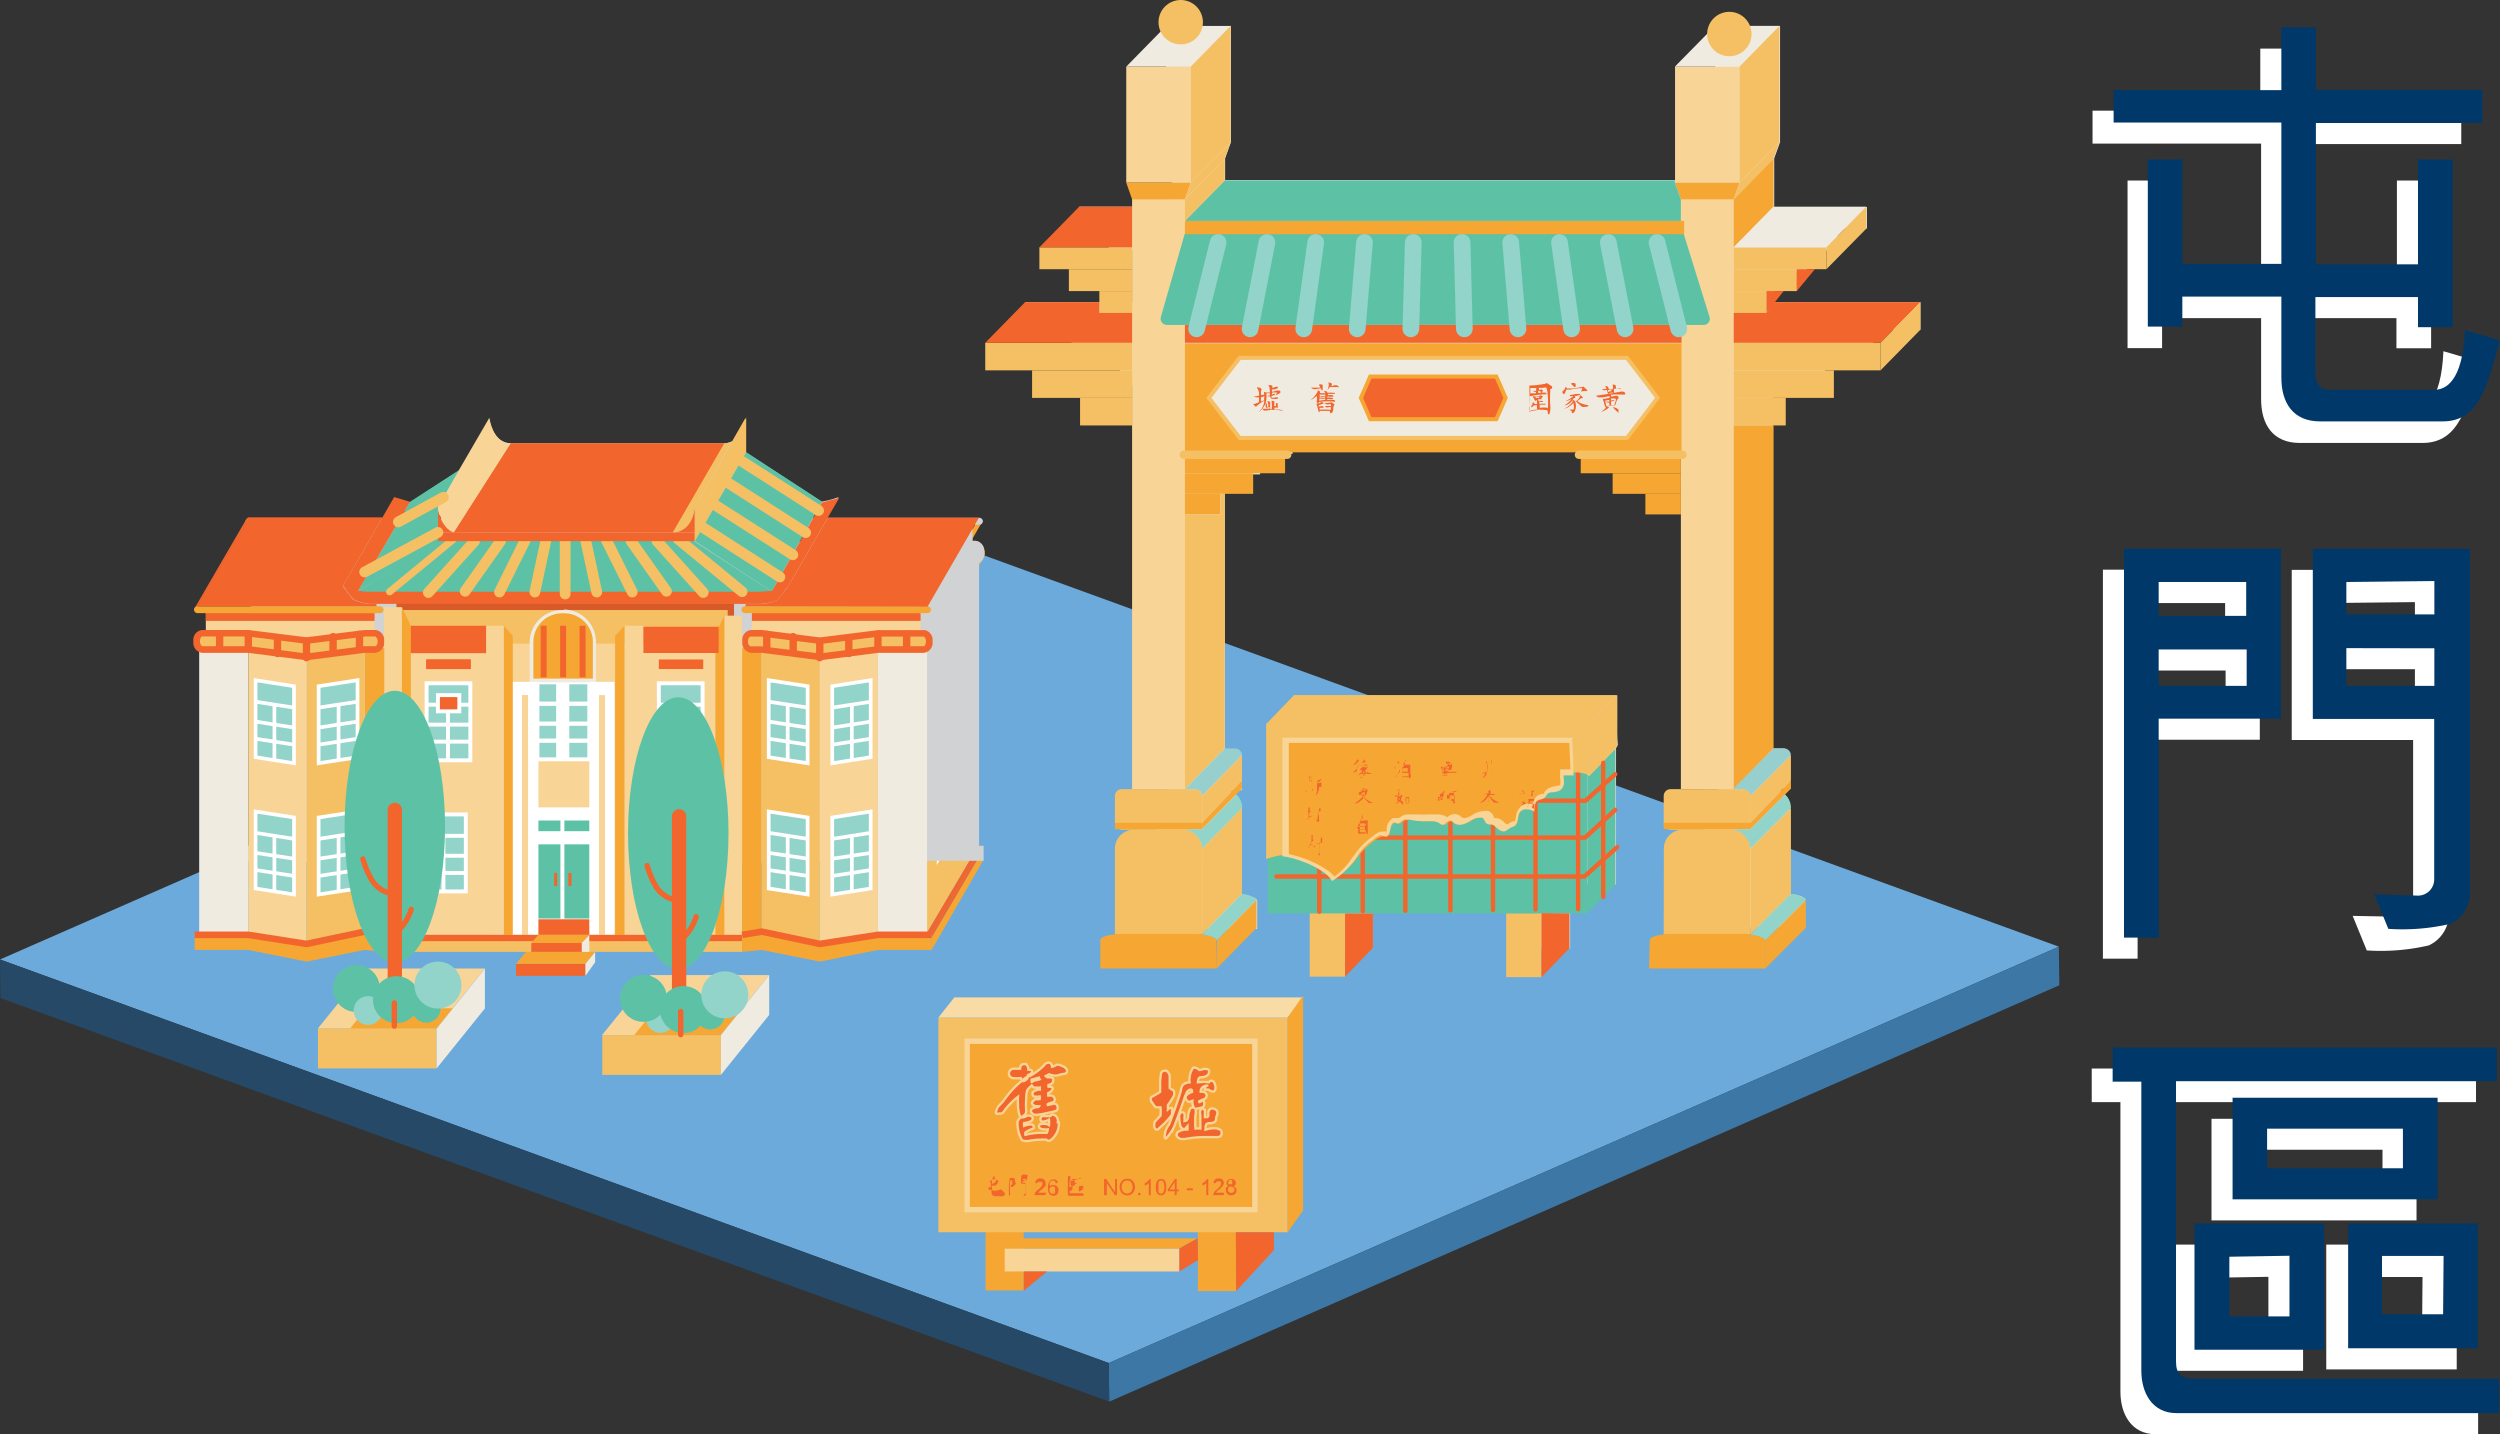 <svg xmlns="http://www.w3.org/2000/svg" width="154.25" height="88.49" viewBox="0 0 154.25 88.49">
  <rect x="0" y="0" width="154.25" height="88.49" fill="#333333" stroke="none"/>
  <g id="Layer_2" data-name="Layer 2">
    <g id="Iron">
      <g>
        <g>
          <path d="M153,22.33c-.78,2.73-1.23,5-3.54,5h-7.56c-1.66,0-2.39-1.13-2.39-2.7l0-5h-6.11v1.85h-2.13V11.14h2.13l0,6.44,6.11,0,0-8.72H129.11V6.83h10.35V3h2.13V6.83h10.27V8.89H141.59l0,8.72,6.3,0V11.14H150V21.49h-2.14l0-1.86h-6.33v4.72c0,.65.34,1,.82,1h6.52c.68,0,1.75-.48,1.89-3.68Z" style="fill: #fff"/>
          <path d="M129.75,59.15v-24l9.68,0,0,10.49h-7.54V59.15Zm2.14-17.78v2.25h5.43V41.37Zm0-4.16v2.11h5.4V37.21Zm16,19.35a1,1,0,0,0,1-1v-9.9H141.4V35.16l9.7,0,0,21.29a2.15,2.15,0,0,1-1.24,1.88,13,13,0,0,1-3.83.31l-.87-2.13Zm-4.42-19.35v2H149l0-2.06Zm0,4.08v2.33H149V41.29Z" style="fill: #fff"/>
          <path d="M152.9,88.49H133c-1.49,0-2.17-1.24-2.17-2.62V68l-1.77,0V65.93l23.71,0V68H133l0,17.27c0,.78.28,1.09,1.15,1.09H152.9Zm-10.8-3.91h-8V76.79l8,0Zm-5.85-5.74v3.68l3.71,0,0-3.74ZM149.1,75.3l-12.65,0,0-6.27H149.1Zm-10.52-1.92H147V70.94h-8.38Zm13,3.41v7.7h-8.05v-7.7Zm-2.11,2-3.8,0v3.6l3.77,0Z" style="fill: #fff"/>
        </g>
        <g>
          <path d="M154.25,21c-.78,2.73-1.23,5-3.54,5h-7.56c-1.66,0-2.39-1.13-2.39-2.7l0-5h-6.11v1.85h-2.13V9.84h2.13l0,6.44,6.11,0,0-8.72H130.41v-2h10.35V1.68h2.13V5.54h10.27V7.59H142.89l0,8.72,6.3,0V9.84h2.14V20.19h-2.14l0-1.86h-6.33v4.72c0,.65.34,1,.82,1h6.52c.68,0,1.75-.48,1.89-3.68Z" style="fill: #003869"/>
          <path d="M131.05,57.85v-24l9.68,0,0,10.49h-7.54V57.85Zm2.14-17.78v2.25h5.43V40.07Zm0-4.16V38h5.4V35.91Zm16,19.35a1,1,0,0,0,1-1v-9.9H142.7V33.86l9.7,0,0,21.29A2.15,2.15,0,0,1,151.19,57a13,13,0,0,1-3.83.31l-.87-2.13Zm-4.42-19.35v2h5.43l0-2.06Zm0,4.08v2.33h5.43V40Z" style="fill: #003869"/>
          <path d="M154.2,87.19H134.29c-1.49,0-2.17-1.24-2.17-2.62V66.74l-1.77,0V64.63l23.71,0v2.08h-19.8l0,17.27c0,.78.28,1.09,1.15,1.09H154.2Zm-10.8-3.91h-8V75.49l8,0Zm-5.85-5.74v3.68l3.71,0,0-3.74ZM150.4,74l-12.65,0,0-6.27H150.4Zm-10.52-1.92h8.38V69.64h-8.38Zm13,3.41v7.7h-8v-7.7Zm-2.11,2-3.8,0v3.6l3.77,0Z" style="fill: #003869"/>
        </g>
        <g style="isolation: isolate">
          <polygon points="68.41 84.1 0 59.2 58.61 33.5 127.03 58.41 68.41 84.1" style="fill: #6baadb"/>
          <polygon points="68.44 86.48 68.41 84.1 127.03 58.41 127.06 60.79 68.44 86.48" style="fill: #3d77a6"/>
          <polygon points="0.03 61.58 0 59.2 68.41 84.1 68.44 86.48 0.03 61.58" style="fill: #254966"/>
        </g>
        <g>
          <path d="M99.78,44.38v-1c0-.06,0-.42,0-.47H79.84v8.28s0,0,.11-.05v3.46h2.58v3.9h2.18v-3.9h10v3.93h2.17V54.58h2.83V46l.12,0C99.76,45.52,99.78,45,99.78,44.38Z" style="fill: #d0d2d3"/>
          <polygon points="97.94 56.36 99.66 54.58 99.66 46.21 98.06 47.87 97.94 47.82 97.94 56.36" style="fill: #5dc2a5"/>
          <rect x="80.81" y="56.31" width="2.18" height="3.95" style="fill: #f5c064"/>
          <rect x="92.93" y="56.34" width="2.18" height="3.95" style="fill: #f5c064"/>
          <rect x="78.22" y="44.79" width="19.71" height="11.57" style="fill: #5dc2a5"/>
          <polyline points="78.76 54.08 97.76 54.08 99.78 52.27" style="fill: none;stroke: #f2652d;stroke-linecap: round;stroke-linejoin: round;stroke-width: 0.273px"/>
          <polyline points="78.8 51.68 97.8 51.68 99.66 49.97" style="fill: none;stroke: #f2652d;stroke-linecap: round;stroke-linejoin: round;stroke-width: 0.273px"/>
          <line x1="78.83" y1="49.4" x2="97.83" y2="49.4" style="fill: none;stroke: #f2652d;stroke-linecap: round;stroke-linejoin: round;stroke-width: 0.273px"/>
          <line x1="97.37" y1="56.09" x2="97.37" y2="47.38" style="fill: none;stroke: #f2652d;stroke-linecap: round;stroke-linejoin: round;stroke-width: 0.273px"/>
          <line x1="94.74" y1="56.11" x2="94.74" y2="47.4" style="fill: none;stroke: #f2652d;stroke-linecap: round;stroke-linejoin: round;stroke-width: 0.273px"/>
          <line x1="92.12" y1="56.15" x2="92.12" y2="47.43" style="fill: none;stroke: #f2652d;stroke-linecap: round;stroke-linejoin: round;stroke-width: 0.273px"/>
          <line x1="89.49" y1="56.17" x2="89.49" y2="47.45" style="fill: none;stroke: #f2652d;stroke-linecap: round;stroke-linejoin: round;stroke-width: 0.273px"/>
          <line x1="86.71" y1="56.2" x2="86.71" y2="47.49" style="fill: none;stroke: #f2652d;stroke-linecap: round;stroke-linejoin: round;stroke-width: 0.273px"/>
          <line x1="84.08" y1="56.22" x2="84.08" y2="47.5" style="fill: none;stroke: #f2652d;stroke-linecap: round;stroke-linejoin: round;stroke-width: 0.273px"/>
          <line x1="81.4" y1="56.25" x2="81.4" y2="47.54" style="fill: none;stroke: #f2652d;stroke-linecap: round;stroke-linejoin: round;stroke-width: 0.273px"/>
          <path d="M80.32,52.79c.33,0,.37-.34.73-.46s.92.3,1.33.19c.14,0,.17-.14.26-.27a5,5,0,0,1,.89-1.06c.57-.5,1-1,1.75-.64s1.11-.51,1.56-.85c.28-.21.09-.07.32,0s.48.08.73.13c.61.13.9.63,1.55.25.31-.18.59-.44,1-.36a5.94,5.94,0,0,1,.92.44c.34.14,1,.56,1.36.39s.58-.88.9-1.19a1.15,1.15,0,0,1,.88-.3c.19,0,.67.12.83,0s.1-.51.23-.7a1.88,1.88,0,0,1,.72-.52,2.32,2.32,0,0,1,1.81,0c0-.57,0-1.14,0-1.71v-1a1.84,1.84,0,0,0,0-.47H78.12V53a6,6,0,0,1,.95-.24,3,3,0,0,1,1.11.07Z" style="fill: #f5c064"/>
          <g>
            <path d="M82.23,54.15a2.17,2.17,0,0,0-.59-.54A6,6,0,0,0,80.4,53a6.77,6.77,0,0,0-1.14-.31v-7H97c0,.39.07,1.54.08,2h0l-.33,0-.18,0-.09.17v.16a1.18,1.18,0,0,1-.06.55c-.07.09-.18.11-.36.13a.88.88,0,0,0-.43.12.66.66,0,0,0-.2.21.48.48,0,0,1-.09.11.44.44,0,0,1-.15.05.77.77,0,0,0-.33.16.82.82,0,0,0-.17.51,1,1,0,0,0-.35,0,.72.72,0,0,0-.42.11.8.8,0,0,0-.25.55.72.72,0,0,1-.14.38s-.09,0-.13.06a1.36,1.36,0,0,0-.21.1c-.15.11-.2.15-.25.15a.53.53,0,0,1-.2-.08l-.12-.1a.75.75,0,0,0-.16-.13.66.66,0,0,0-.3-.1.42.42,0,0,1-.16,0s-.06-.07-.09-.13a.43.43,0,0,0-.25-.26.62.62,0,0,0-.23,0,1.45,1.45,0,0,0-.66.23,1.11,1.11,0,0,1-.54.21.54.54,0,0,1-.21,0,.16.16,0,0,1-.08-.06.39.39,0,0,0-.31-.14.57.57,0,0,0-.35.16.61.61,0,0,1-.13.09.42.42,0,0,1-.13-.07l-.13-.08a.92.92,0,0,0-.36-.07,1.53,1.53,0,0,0-.3,0l-.15,0h-.19a3.85,3.85,0,0,1-.5-.05l-.46-.08a.69.69,0,0,0-.21.05,1,1,0,0,0-.22.14l-.15.1a.55.55,0,0,0-.22-.07h0l-.08,0a.65.65,0,0,0-.3.52c0,.19-.07.3-.16.33h0a.29.29,0,0,1-.1,0,.59.59,0,0,0-.2,0,1.11,1.11,0,0,0-.48.25l-.11.09a4.27,4.27,0,0,0-.93.92l-.19.26A4.36,4.36,0,0,1,82.23,54.15Z" style="fill: #f6a733"/>
            <path d="M96.83,45.84c0,.41.06,1.2.07,1.63l-.19,0h-.1l-.35,0v.36a1,1,0,0,0,0,.17,1.3,1.3,0,0,1,0,.45s-.1,0-.25.06a1.22,1.22,0,0,0-.49.14.85.85,0,0,0-.25.26l0,.07-.1,0a.73.73,0,0,0-.4.19,1,1,0,0,0-.2.43h-.21a.79.79,0,0,0-.51.15,1,1,0,0,0-.32.65.77.77,0,0,1-.07.27.23.23,0,0,1-.1,0,1.08,1.08,0,0,0-.24.12l0,0-.1.08-.14-.06a.45.45,0,0,1-.07-.07,1.06,1.06,0,0,0-.19-.16.89.89,0,0,0-.37-.11h-.08l0-.08a.63.63,0,0,0-.34-.35,1.26,1.26,0,0,0-.28,0,1.57,1.57,0,0,0-.74.26,1.07,1.07,0,0,1-.46.18.27.27,0,0,1-.18-.07.59.59,0,0,0-.42-.18.71.71,0,0,0-.46.2l0,0,0,0a1,1,0,0,0-.16-.1,1.25,1.25,0,0,0-.42-.08l-.33,0-.14,0h-.17a2.7,2.7,0,0,1-.48,0l-.27,0H87a.43.43,0,0,0-.15,0,.78.78,0,0,0-.27.06,1.17,1.17,0,0,0-.26.17l0,0a.65.65,0,0,0-.22,0H86l-.06,0a.79.79,0,0,0-.38.64s0,.14,0,.19h0a.79.79,0,0,0-.25,0l-.13,0a1.24,1.24,0,0,0-.45.27l-.1.08a4.12,4.12,0,0,0-1,1l-.2.26a4.33,4.33,0,0,1-1.09,1.16,2.69,2.69,0,0,0-.55-.46,6,6,0,0,0-1.27-.63,6.63,6.63,0,0,0-1-.29V45.84H96.83m.29-.32h-18v7.31a5.39,5.39,0,0,1,1.23.32,5.46,5.46,0,0,1,1.21.6,1.93,1.93,0,0,1,.63.61,5,5,0,0,0,1.63-1.64,3.76,3.76,0,0,1,.89-.89,1.86,1.86,0,0,1,.45-.3h0c.1,0,.19.07.3.07h.06c.35-.1.18-.72.48-.86h0c.08,0,.15.07.23.07h0c.13,0,.27-.19.4-.24l.15,0,.17,0a5.51,5.51,0,0,0,.79.1h.21a2.47,2.47,0,0,1,.43,0,.63.63,0,0,1,.29.06c.1,0,.21.16.33.16h0c.17,0,.27-.25.46-.25h0c.17,0,.18.12.32.18a.61.61,0,0,0,.28.07c.44,0,.79-.44,1.2-.44l.18,0c.15.05.16.3.32.38s.3,0,.45.13a3.11,3.11,0,0,0,.28.23.53.53,0,0,0,.28.11c.12,0,.2-.08.35-.18s.29-.11.36-.18c.24-.25.11-.71.37-.91a.51.51,0,0,1,.32-.09.9.9,0,0,1,.5.14c0-.18,0-.52.14-.64s.32-.1.46-.2.14-.23.28-.31.63,0,.83-.29.08-.59.08-.8c.13,0,.29,0,.44,0l.19,0c0-.23-.06-2.26-.09-2.26Z" style="fill: #f8d497"/>
          </g>
          <g>
            <path d="M80.75,48a.11.11,0,0,1,.07,0l.06,0a.43.43,0,0,0,0,0s0,0,0,0l.1,0h0l.06,0s0,0,0,0,0,0,0,0l-.08,0h0s0,0,0,0l0,0a.14.14,0,0,0,0,.06.72.72,0,0,1-.07.11H81l.06,0a0,0,0,0,1,0,0s0,0,0,0l-.15,0h0a.05.05,0,0,1,0,0v.07H81l.1,0,0,0s0,0,0,0,0,0,0,0l-.22,0c0,.12,0,.24,0,.33s0,.07,0,.09,0,0,0,0l0,0a.41.41,0,0,1,0-.07.08.08,0,0,1,0,0,.59.59,0,0,0,0-.13v-.17l-.2,0h-.14s0,0,0,0h0l.35,0s0-.07,0-.09v0h-.2l0,0h0l.13,0h0a1.2,1.2,0,0,1-.06-.18v0h0l.07.07a.27.27,0,0,1,0,.11s0,0,0,0h.11l0-.13s0-.06,0-.08v0h0l-.25,0-.07,0,0,0h0l.23,0h0s0,0,0-.07a.22.22,0,0,1,0-.1Zm-.11.78,0,0,0,0v0l0,.05a.13.13,0,0,1-.07.06l-.06,0h0s0,0,0,0l.05,0,.06-.09,0-.06v0Zm.29,0h0l.07,0,0,0s0,0,0,0a0,0,0,0,1,0,0,0,0,0,0,1,0,0h0l0-.06,0-.07s0,0,0,0Zm.56-.73.07,0s0,0,0,0,0,0,0,0a.73.73,0,0,0-.18.09l-.08,0a0,0,0,0,1,0,0,.25.25,0,0,0,0,.1v.1l.29-.08h.13s0,0,0,0,0,0,0,0l-.19,0s0,0,0,0v0a.28.28,0,0,0,0,.09V49a.9.9,0,0,1,0,.18c0,.05,0,.08,0,.08s0,0,0,0,0-.1,0-.16v-.44a.34.34,0,0,0,0-.11h0l-.09,0h-.06c0,.05,0,.09,0,.13l-.06.21a.85.85,0,0,1-.09.14l-.06,0h0a.76.76,0,0,0,.09-.18.78.78,0,0,0,0-.22,1.79,1.79,0,0,0,0-.23.29.29,0,0,0,0-.12.09.09,0,0,1,0,0h0l.07,0h0l.1-.08.1-.11Z" style="fill: #f2652d"/>
            <path d="M80.85,50.1l.06,0,0,0,0,0-.13,0h0v.29l.13-.06.06,0s0,0,0,0v0l-.21.13-.18.12s0,0,0,0a.12.12,0,0,1-.08,0l0,0h0l.06,0,.18-.07v-.3h-.18l0,0s0,0,0,0l.16,0V50a.53.53,0,0,0,0-.12.08.08,0,0,0,0-.05v0s0,0,0,0a.16.16,0,0,1,.09,0,.05.05,0,0,1,0,0v0a.49.49,0,0,0,0,.14v.07l.07,0Zm.64-.22.07,0,0,0s0,0,0,0l-.18,0h0s0,0,0,0v.19l.17,0,.1,0,.06,0s0,0,0,0,0,0,0,0l-.33,0v.21a2.44,2.44,0,0,1,0,.27.51.51,0,0,1,0,.16s0,0-.07,0l0,0a.55.55,0,0,0-.13-.14l0,0h0l.12,0s0,0,0,0a3.92,3.92,0,0,0,0-.43V50.3l-.23,0h0a.11.11,0,0,1-.07,0l0,0h0l.36,0c0-.07,0-.13,0-.18a.15.15,0,0,1,0-.06H81l0,0h.06l.25,0,.16,0Z" style="fill: #f2652d"/>
            <path d="M80.89,52,81,52s0,0,0,0,0,0,0,0l-.15,0v.13h0l.08,0,.07,0s0,0,0,0a.11.11,0,0,1,0,.05h0l-.06-.06a.28.28,0,0,0-.06-.08v.52a.25.25,0,0,1,0,.07s0,0,0,0l0,0a.23.23,0,0,1,0-.09.56.56,0,0,0,0-.07.71.71,0,0,0,0-.19,1.34,1.34,0,0,0,0-.2,2.2,2.2,0,0,1-.12.19l-.14.11,0,0s0,0,0,0a.85.85,0,0,0,.17-.2,1.58,1.58,0,0,0,.14-.29l-.18,0h-.07s0,0,0,0h0l.24,0h0v-.06a1.29,1.29,0,0,0,0-.23.19.19,0,0,0,0-.08v0s0,0,0,0l.07,0s0,0,0,0a0,0,0,0,1,0,0s0,.08,0,.15a.76.76,0,0,0,0,.15l.07,0Zm.71,0h.06s0,0,0,0,0,0,0,0h-.23v.64a.2.2,0,0,1,0,.11s0,.05,0,.05,0,0,0,0l-.13-.13,0,0h0l.14,0s0,0,0,0a.88.88,0,0,0,0-.14c0-.14,0-.29,0-.46l-.24,0h0l-.07,0s0,0,0,0h0l.36-.05c0-.1,0-.18,0-.24a.64.64,0,0,0,0-.09v0a0,0,0,0,1,0,0,.16.16,0,0,1,.09,0s0,0,0,.05,0,0,0,0a.86.86,0,0,0,0,.13V52l.08,0Zm-.55.27h0l.09,0a.22.22,0,0,1,.07.06.06.06,0,0,1,0,0,.07.07,0,0,1,0,0s0,0,0,0h0s0,0-.06-.07a.25.25,0,0,0-.07-.09v0Z" style="fill: #f2652d"/>
          </g>
          <g>
            <path d="M83.77,47.17l0,0a.11.11,0,0,1,.06.06l0,0,0,0-.11.14h0s0,.05,0,.07V48a.45.45,0,0,1,0,.08s0,0,0,0,0,0,0,0a.23.23,0,0,1,0-.09l0-.05a1,1,0,0,0,0-.31.28.28,0,0,0,0-.09l0,0a.61.61,0,0,1-.16.12l-.08,0h0a0,0,0,0,1,0,0l.17-.16a1.41,1.41,0,0,0,.14-.18.35.35,0,0,0,0-.13Zm0-.3h0s.06,0,.06.07l0,0,0,0a.73.73,0,0,1-.14.16l-.12.09-.07,0h0l.12-.12a1.3,1.3,0,0,0,.1-.15.22.22,0,0,0,0-.1A0,0,0,0,1,83.75,46.87Zm.44-.07,0,0s0,0,0,.05l0,0-.19.2,0,0h.22a.38.38,0,0,0,.09-.13,0,0,0,0,1,0,0l0,0a.09.09,0,0,1,0,.05s0,0,0,0l-.17.12-.2.16h0l.31-.06h0a.25.25,0,0,0-.05-.07l0,0h0l.08.05a.15.15,0,0,1,.07.07.14.14,0,0,1,0,.07.08.08,0,0,1,0,0l0,0,0,0-.06-.09h0l-.25.06h0s.06,0,.06.06l0,0,0,0,0,0,.2,0h0l.07,0s0,0,0,0l0,0-.08.11-.09.11.11.06a1.88,1.88,0,0,0,.34.13s0,0,0,0h0l-.23,0-.08,0-.19-.17h0A.53.53,0,0,1,84,48a.32.32,0,0,1-.14,0h0a.85.85,0,0,0,.22-.09l.13-.09,0,0L84,47.72a.58.58,0,0,1-.12.1l-.07,0h0v0a.68.68,0,0,0,.12-.12l0,0-.08,0,0,0s0,0,0,0l.1,0a.36.36,0,0,0,.07-.1.19.19,0,0,0,0-.1h0a.19.19,0,0,0-.1,0h0a.05.05,0,0,1,0,0,.09.09,0,0,1,0-.06s0,0,0,0a.5.5,0,0,0,.13-.09l.13-.12-.09,0-.08,0,0,0s0,0,0,0l0,0s0,0,0,0,.08-.06.14-.14a.51.51,0,0,0,.08-.17S84.18,46.8,84.19,46.8Zm-.12.89h0l.14.1a.64.64,0,0,0,.1-.13.28.28,0,0,0,0-.06v0l-.15,0h-.08Z" style="fill: #f2652d"/>
            <path d="M83.72,48.71h.06l.32,0,.19,0h0l.09,0,0,0,0,0a.35.35,0,0,0,0,.06l-.1.3a0,0,0,0,1,0,0h0s0,0,0,0h-.16v.12h.08a1.3,1.3,0,0,0,.27,0h0l.07,0s0,0,0,0,0,0-.07,0H84.1l.06,0a2.05,2.05,0,0,0,.28.22,1.69,1.69,0,0,0,.29.13h0s0,0,0,0l-.2,0-.07,0a2,2,0,0,1-.24-.25,1.14,1.14,0,0,0-.11-.11l0,0v.3a.49.49,0,0,1,0,.11.27.27,0,0,1,0,.12s0,0,0,0a.07.07,0,0,1,0,0,.13.13,0,0,1,0-.08.26.26,0,0,1,0-.07.56.56,0,0,0,0-.07,1.63,1.63,0,0,0,0-.24l-.1.11-.18.14-.16.07-.1,0h0l.18-.11.22-.19.11-.12s0,0,0,0l-.26,0h0l-.08,0,0,0,0,0h.25l.19,0V49.1h-.16v0h0s0,0,0,0a.08.08,0,0,1,0-.05l0-.13c0-.06,0-.11,0-.13a.3.3,0,0,0,0-.08h0S83.7,48.71,83.72,48.71Zm.12.19.18,0a.09.09,0,0,1,0,0,.14.14,0,0,0,0-.06v0l-.13,0h0v.06A.22.22,0,0,1,83.84,48.9Zm0,.16L84,49v-.11h-.17C83.85,49,83.86,49,83.86,49.06Zm.2-.33h0s.05,0,.05.05a.06.06,0,0,1,0,0v0h.19a.57.57,0,0,0,0-.12s0,0,0,0h-.21Zm0,.19h0s0,.06,0,.11h.18s0-.07,0-.14h-.12Z" style="fill: #f2652d"/>
            <path d="M84,50.43a.12.12,0,0,1,.07,0l.05,0,0,0-.06.07-.15.18h0l.28-.06.12,0,.08,0s0,0,0,.06a.18.18,0,0,1,0,0,3.27,3.27,0,0,0,0,.33q0,.08,0,.33a.19.19,0,0,1,0,.12s0,0-.06,0l0,0,0-.11h-.09l-.22,0h-.12v0s0,0,0,0,0,0,0,0a.16.16,0,0,1,0-.09s0,0,0,0,0-.09,0-.16a3.13,3.13,0,0,0,0-.35.49.49,0,0,0,0-.15,0,0,0,0,1,0,0s0,0,0,0a.08.08,0,0,1,.06,0h0a2.19,2.19,0,0,0,.11-.2.63.63,0,0,0,0-.14Zm-.2,1a1.36,1.36,0,0,0,.29,0h.11l.07,0h0s0,0,0,0,0-.1,0-.22l-.05,0h-.09l-.17,0h-.17C83.81,51.37,83.8,51.44,83.8,51.48Zm0-.24h0l.3,0h.11l0,0V51h-.05l-.09,0-.17,0h-.17Zm0-.23h0l.31,0h.15a1,1,0,0,1,0-.15s0,0,0,0H84.2a1.35,1.35,0,0,0-.29,0l-.08,0h0Z" style="fill: #f2652d"/>
          </g>
          <g>
            <path d="M86,47.32h0l.1.05a.08.08,0,0,1,0,.07,0,0,0,0,1,0,0l0,0a.54.54,0,0,1-.11-.13h0A0,0,0,0,1,86,47.32Zm.32.19a0,0,0,0,1,0,0,.2.2,0,0,1,0,.08,2.35,2.35,0,0,1-.11.24l-.06.13s0,.06,0,.06,0,0,0-.05a.33.33,0,0,1,0-.1.05.05,0,0,1,0,0,.34.34,0,0,0,.09-.08,2.12,2.12,0,0,0,.16-.23ZM86.16,47h.06l.1,0a.1.1,0,0,1,0,.08,0,0,0,0,1,0,.05l0,0a.54.54,0,0,1-.11-.13s0,0,0,0Zm.53-.1a.11.11,0,0,1,.07,0s0,0,0,0v0a.3.3,0,0,0-.07.08,1.43,1.43,0,0,1-.14.2h0l.25,0,.1,0,.06,0s.06,0,.06.06a.08.08,0,0,1,0,0,1.17,1.17,0,0,0,0,.25,1.8,1.8,0,0,0,0,.27A.19.19,0,0,1,87,48s0,.05-.06.05l0,0a1,1,0,0,0,0-.1H86.8l-.18,0h-.1v0s0,0,0,0l0,0a.19.19,0,0,1,0-.08v0a1.23,1.23,0,0,0,0-.13v-.28a.39.39,0,0,0,0-.13s0,0,0,0a0,0,0,0,1,0,0l.06,0h0a2.08,2.08,0,0,0,.1-.24.34.34,0,0,0,0-.15Zm-.17,1a.85.85,0,0,0,.23,0h.09l.07,0h0v0s0-.1,0-.22v0l-.05,0h-.07l-.13,0h-.15C86.53,47.76,86.52,47.84,86.52,47.9Zm0-.29h0l.24,0h.1l0,0c0-.1,0-.17,0-.21s0,0,0,0h0a.79.79,0,0,0-.23,0h-.08Z" style="fill: #f2652d"/>
            <path d="M86.22,48.76l.09,0a.05.05,0,0,1,0,0s0,0,0,0a.14.14,0,0,0,0,.07l-.08.3.19,0v0s0-.06,0-.08v0s0,0,0,0l.06,0s.05,0,.05,0a0,0,0,0,1,0,0v0h0s0,0,0,0l0,0h0a1.72,1.72,0,0,1-.09.25.41.41,0,0,1,0,.09l.13.1a.14.14,0,0,1,0,.1s0,.06,0,.06,0,0-.07-.06l-.13-.14s0,0,0,0a.53.53,0,0,1-.22.12l-.07,0h0l0,0a.76.76,0,0,0,.2-.13.46.46,0,0,0,.07-.07.47.47,0,0,0-.12-.09.07.07,0,0,1,0-.06.08.08,0,0,1,0,0s0,0,0-.08l-.12,0,0,0a.09.09,0,0,1-.06,0s0,0,0-.06a0,0,0,0,1,0,0h.17l.11,0v0a2.08,2.08,0,0,0,0-.3s0-.08,0-.1a.08.08,0,0,1,0,0S86.21,48.76,86.22,48.76Zm.19.51-.2,0a.14.14,0,0,0,0,.06l0,.06s0,0,0,0l.1.06h0a1.71,1.71,0,0,0,.07-.18A.29.29,0,0,0,86.41,49.27Zm.21-.1h0l0,0,.12,0,.14,0,0,0,.07,0,0,.06v0l0,.07a1.92,1.92,0,0,0,0,.24h0a.05.05,0,0,1,0,0H87l-.14,0h-.09v0s0,0,0,0,0,0,0,0,0,0,0,0v-.15c0-.07,0-.12,0-.15a.19.19,0,0,0,0-.09s0,0,0,0Zm.12.39.17,0h0s0-.1,0-.17a.82.82,0,0,0,0-.14s0,0,0,0h-.11l-.1,0a.11.11,0,0,0,0,0C86.74,49.41,86.74,49.5,86.74,49.56Z" style="fill: #f2652d"/>
          </g>
          <g>
            <path d="M89.42,47a.1.1,0,0,1,.06,0s0,0,0,0,0,0,0,0l-.21,0h-.05v.12l.12,0,.11,0,.09,0s.06,0,.06.06v0a.19.19,0,0,0,0,.09l-.07.24a.06.06,0,0,1-.06,0s0,0,0,0h-.17v.11h.07l.26,0,.16,0,.07,0s0,0,0,.06,0,0,0,0h-.2l-.37,0v0a1.63,1.63,0,0,1,0,.24c0,.06,0,.1,0,.12l0,0s0,0,0,0,0-.07,0-.13V47.8a2.56,2.56,0,0,0-.37.05l-.08,0-.08,0s0,0,0,0,0,0,0,0l.26,0,.27,0v-.12H89v0h0l0-.06v-.12a1.05,1.05,0,0,1,0-.13.25.25,0,0,0,0-.07h0l0,0h.06l.24,0v-.13h-.26s0,0,0,0,0,0,.06,0l.22,0a.61.61,0,0,0,0-.15v0s0,0,0,0l.08,0s0,0,0,0v0s0,.06,0,.12l.17,0Zm-.49.43h0l.17,0v-.12a.65.65,0,0,1-.2,0v.06A.13.13,0,0,1,88.93,47.4Zm0,.18.17,0v-.12h-.18S89,47.54,89,47.58Zm.26-.33v.12l.07,0h.15v-.1s0,0,0,0Zm0,.18v.12h.17a.29.29,0,0,0,0-.14v0h-.13Z" style="fill: #f2652d"/>
            <path d="M89,48.91a.07.07,0,0,1,.06,0,0,0,0,0,1,0,0l0,0-.13,0h0v.09l.1,0h0l.06,0,0,0a0,0,0,0,1,0,0,.06.06,0,0,0,0,0l-.07.24,0,0,0,0h-.09v.12h.17l0,0s0,0,0,0h-.17v.25a.31.31,0,0,1,0,.08s0,0,0,0,0,0,0,0a.23.23,0,0,1,0-.09.18.18,0,0,1,0-.06,1.32,1.32,0,0,0,0-.16l-.19,0h-.09s0,0,0,0h0l.29,0a.53.53,0,0,0,0-.13h-.1v0h0s0,0,0,0v-.1a.22.22,0,0,0,0-.1.09.09,0,0,0,0-.06h.06l.17,0V49l-.1,0h-.07l0,0h0l.15,0c0-.05,0-.09,0-.11a.13.13,0,0,0,0-.08,0,0,0,0,0,0,0s0,0,0,0l.07,0a.05.05,0,0,1,0,0,.08.08,0,0,1,0,0s0,.06,0,.11l.06,0Zm-.28.36h0l.11,0v-.1l-.11,0h0v.09Zm0,.13.1,0s0-.06,0-.09h-.11Zm.17-.12v.08H89s0,0,0-.1h-.11Zm0-.14a.28.28,0,0,1,0,.09H89a.31.31,0,0,0,0-.09s0,0,0,0Zm.76-.22h0l0,0a.06.06,0,0,1,0,0l-.24,0h0l0,0a.08.08,0,0,1,0,0,.66.66,0,0,0,0,.15h0l.19,0h.07l.08,0a.05.05,0,0,1,0,0,0,0,0,0,1,0,0,1.23,1.23,0,0,0,0,.13v.18a.5.5,0,0,1,0,.2s0,0-.06,0l0,0-.07-.11,0,0h0l.09,0s0,0,0-.05a2.38,2.38,0,0,0,0-.33s0-.06,0-.08h-.25v.34a.18.18,0,0,1,0,.06.11.11,0,0,1,0,.06l0,0s0,0,0,0a.39.39,0,0,1,0-.06v0a.63.63,0,0,0,0-.17v-.19l-.12,0h-.06c0,.11,0,.2,0,.27l.06-.08s0,0,0,0l0,0h0l.1.07,0,0a0,0,0,0,1,0,0s0,.06,0,.06h0l0,0s0,0,0,0h0l0,0,0,0h0c0,.09,0,.15,0,.17s0,0,0,0,0,0,0,0a.15.15,0,0,1,0-.07v0a.34.34,0,0,0,0-.11,1.1,1.1,0,0,0,0-.21.16.16,0,0,0,0-.11s0,0,0,0h.08s0,0,0,0h0l.18,0v0a.77.77,0,0,0,0-.18h0l-.1,0h-.09l0,0h0l.43-.08Zm-.12.53,0-.07a0,0,0,0,1,0,0h0a.49.49,0,0,1,.13.08l0,0a0,0,0,0,1,0,0s0,.06,0,.06h0v0l0-.06,0,0,0,0,0,0h0l.07-.1A.06.06,0,0,0,89.53,49.45Z" style="fill: #f2652d"/>
          </g>
          <g>
            <path d="M91.67,47l.09,0,0,0s0,0,0,0a.36.36,0,0,0,0,.11v.21a2.54,2.54,0,0,1,0,.29.52.52,0,0,1-.07.2.79.79,0,0,1-.12.15.22.22,0,0,1-.11.05h0a1.05,1.05,0,0,0,.14-.2.4.4,0,0,0,.07-.2l-.11.06-.16.09h0a.12.12,0,0,1-.08,0l0,0h.08l.34-.1a.78.78,0,0,0,0-.16l-.19,0h0l-.07,0s0,0,0,0,0,0,0,0l.25,0h.06v-.16h0l-.19,0h0l-.08,0,0,0s0,0,0,0l.27,0h0a.31.31,0,0,0,0-.1.17.17,0,0,0,0-.07l0,0S91.64,47,91.67,47Zm.3-.11.07,0a.05.05,0,0,1,0,0,.1.1,0,0,1,0,0,.76.76,0,0,0,0,.15v.07l.19,0,.06,0,0,0s0,0,0,0,0,0,0,0l-.16,0h-.12v.2l.18,0h.09l0,0s0,0,0,0l-.15,0h-.12v.22l.12,0,.16,0h0l.07,0s0,0,0,0,0,0,0,0h-.21l-.14,0h0v0a2.69,2.69,0,0,1,0,.31q0,.09,0,.09s0,0,0-.06a2.36,2.36,0,0,1,0-.29V47a.37.37,0,0,0,0-.11s0,0,0,0S92,46.87,92,46.87Z" style="fill: #f2652d"/>
            <path d="M92.13,49h.05s.06,0,.06.05,0,0-.06,0l-.32,0h0a1.45,1.45,0,0,0,.29.28,1.91,1.91,0,0,0,.36.19l0,0h0a.78.78,0,0,1-.22,0c-.06,0-.09,0-.11,0a2.72,2.72,0,0,1-.33-.43v.39H92l0,0s0,0-.06,0h-.15v.14a.28.28,0,0,1,0,.13s0,0,0,0,0,0,0-.06a.51.51,0,0,1,0-.09l0-.07a.32.32,0,0,1,0-.08h-.19l0,0s0,0,.07,0l.17,0c0-.08,0-.19,0-.33h0l-.15.2a1.56,1.56,0,0,1-.2.16l-.22.09h0l0,0a1.51,1.51,0,0,0,.28-.24,1.27,1.27,0,0,0,.2-.24.36.36,0,0,0,0-.09l-.2,0h0l-.07,0,0,0h0l.36-.05V49a.77.77,0,0,0,0-.18.08.08,0,0,0,0-.06.06.06,0,0,1,0,0s0,0,0,0l.07,0s.06,0,.06.05,0,0,0,0a.29.29,0,0,0,0,.12s0,.08,0,.14L92,49Z" style="fill: #f2652d"/>
          </g>
          <path d="M93.9,48.73h0a.14.14,0,0,1,.11.14.06.06,0,0,1,0,.06h.17s0,0,0,0h0a2.52,2.52,0,0,0-.37.08l-.06,0-.08,0s0,0,0,0h0l.34-.06h0l0,0-.08-.16v0S93.89,48.73,93.9,48.73Zm-.12.74h.06l.1,0,.09,0h0l.07,0s0,0,0,0l0,0,0,.07,0,.08h0l0,0H93.9s0,0,0,0l0,0s0,0,0,0l0-.07a.15.15,0,0,0,0-.08.05.05,0,0,0,0,0h0Zm.25-.36h0l0,0-.05,0h0l-.09,0h-.09l0,0s0,0,0,0l.14,0Zm0,.16h0s0,0,0,0,0,0-.05,0h0l-.09,0h-.09l0,0h0l.14,0Zm-.13.4.09,0h0s0-.06,0-.08a.2.2,0,0,0,0-.07H94l-.08,0h0v0A.74.74,0,0,1,93.9,49.67Zm.78-.88h.06l.05,0s0,0-.05,0l-.1,0-.08,0V49l.09,0h.1l0,0s0,0,0,0l-.09,0h-.09v.1h.08l.2,0h0l.08,0s0,0,0,0,0,0-.07,0h-.17l-.23,0a1,1,0,0,0-.21,0h0a.11.11,0,0,1-.07,0s0,0,0,0,0,0,0,0h.19l.1,0V49l-.1,0h0l0,0s0,0,0,0l.13,0V48.9h0l-.11,0h-.06l0,0s0,0,0,0l.16,0v-.11l0,0s0,0,0,0,0,0,0,0a.11.11,0,0,1,.07,0,0,0,0,0,1,0,0v0a.11.11,0,0,0,0,0v.06l.07,0Zm-.37.51,0,0,.17,0,.1,0h0l.08,0,0,0a.06.06,0,0,1,0,0,.37.37,0,0,0,0,.17v.13a.19.19,0,0,1,0,.08.33.33,0,0,1,0,.15s0,.06-.07.06l0,0-.11-.13,0,0h0l.08,0h0a.67.67,0,0,0,0-.18h-.27a.44.44,0,0,1,0,.15.2.2,0,0,1-.08.08l0,0h0a.38.38,0,0,0,.09-.18.87.87,0,0,0,0-.27.3.3,0,0,0,0-.11l0,0S94.29,49.3,94.31,49.3Zm.08.3h0l.17,0h.09v-.11h-.27Zm0-.13.17,0h.09v-.06s0,0,0,0h-.1l-.14,0h0v.1Z" style="fill: #f2652d"/>
          <polygon points="78.12 44.68 79.84 42.89 99.78 42.89 98.06 44.68 78.12 44.68" style="fill: #f5c064"/>
          <polygon points="98.06 44.68 98.06 47.87 99.78 46.08 99.78 42.89 98.06 44.68" style="fill: #f5c064"/>
          <line x1="97.83" y1="49.4" x2="99.66" y2="47.77" style="fill: none;stroke: #f2652d;stroke-linecap: round;stroke-linejoin: round;stroke-width: 0.273px"/>
          <line x1="98.92" y1="55.35" x2="98.92" y2="47.07" style="fill: none;stroke: #f2652d;stroke-linecap: round;stroke-linejoin: round;stroke-width: 0.273px"/>
          <polygon points="95.11 60.29 96.83 58.51 96.83 56.36 95.11 56.34 95.11 60.29" style="fill: #f2652d"/>
          <polygon points="82.99 60.26 84.71 58.48 84.71 56.36 82.99 56.36 82.99 60.26" style="fill: #f2652d"/>
        </g>
        <g>
          <polygon points="57.02 40.28 57.2 57.55 60.37 52.18 60.37 34.75 57.02 40.28" style="fill: #f5c064"/>
          <path d="M57.23,37.41v.42a.36.36,0,0,0,.13,0l3.15-5.48a.21.21,0,0,0,.1-.2.2.2,0,0,0-.21-.18Z" style="fill: #f6a733"/>
          <path d="M56.8,37.83v1L60,33.37v-.13l-2.58,4.5A1.38,1.38,0,0,1,56.8,37.83Z" style="fill: #f5c064"/>
          <polygon points="57.02 38.87 60.2 33.37 59.97 33.37 56.8 38.87 57.02 38.87" style="fill: #f5c064"/>
          <g>
            <path d="M57.63,39.07a.87.87,0,0,0-.31-.32l3-5.15a.44.44,0,0,1,.22.31Z" style="fill: #f5c064"/>
            <path d="M58,37.91l-.44.79h0l.45-.79m2.16-4.54L57,38.87s.51,0,.54.73l3.17-5.66s-.06-.55-.53-.57Z" style="fill: #f2652d"/>
          </g>
          <path d="M60.61,34.54,57.44,40a1.35,1.35,0,0,0,.12-.43l3.17-5.66A.62.62,0,0,1,60.61,34.54Z" style="fill: #f6a733"/>
          <polygon points="57.2 57.55 57.48 57.55 60.65 52.18 60.37 52.18 57.2 57.55" style="fill: #f2652d"/>
          <polyline points="57.48 57.55 57.48 57.86 60.65 52.46 60.65 52.18" style="fill: #f2652d"/>
          <polygon points="57.48 57.86 57.48 58.61 60.65 53.11 60.65 52.46 57.48 57.86" style="fill: #f6a733"/>
          <g>
            <polygon points="57.89 45.09 59.13 43.12 59.34 38.37 58.1 40.34 57.89 45.09" style="fill: #92d3ca;stroke: #fff;stroke-miterlimit: 10;stroke-width: 0.166px"/>
            <line x1="59.27" y1="39.71" x2="58.04" y2="41.67" style="fill: none;stroke: #fff;stroke-miterlimit: 10;stroke-width: 0.166px"/>
            <line x1="58.68" y1="40.6" x2="58.53" y2="44.02" style="fill: none;stroke: #fff;stroke-miterlimit: 10;stroke-width: 0.166px"/>
            <line x1="59.2" y1="40.96" x2="58" y2="42.88" style="fill: none;stroke: #fff;stroke-miterlimit: 10;stroke-width: 0.166px"/>
            <line x1="59.14" y1="42.03" x2="57.96" y2="43.92" style="fill: none;stroke: #fff;stroke-miterlimit: 10;stroke-width: 0.166px"/>
          </g>
          <g>
            <polygon points="57.89 53.06 59.13 51.09 59.34 46.34 58.1 48.32 57.89 53.06" style="fill: #92d3ca;stroke: #fff;stroke-miterlimit: 10;stroke-width: 0.166px"/>
            <line x1="59.27" y1="47.69" x2="58.04" y2="49.64" style="fill: none;stroke: #fff;stroke-miterlimit: 10;stroke-width: 0.166px"/>
            <line x1="58.68" y1="48.57" x2="58.53" y2="51.99" style="fill: none;stroke: #fff;stroke-miterlimit: 10;stroke-width: 0.166px"/>
            <line x1="59.2" y1="48.93" x2="58" y2="50.85" style="fill: none;stroke: #fff;stroke-miterlimit: 10;stroke-width: 0.166px"/>
            <line x1="59.14" y1="50" x2="57.96" y2="51.89" style="fill: none;stroke: #fff;stroke-miterlimit: 10;stroke-width: 0.166px"/>
          </g>
          <g>
            <path d="M60.73,34.11v-.06a.62.62,0,0,0-.53-.68H60v-1h.43a.21.21,0,0,0,.21-.21h0a.21.21,0,0,0-.21-.21H49.13a.21.21,0,0,0-.21.21h0a.22.22,0,0,0,.21.21h.43v1H49.5a.62.62,0,0,0-.54.68V32.5h-.5v-.73H50a2.64,2.64,0,0,0,1.11-.29,7,7,0,0,0,.63-.81l-.26.09a5.47,5.47,0,0,1-.8.19L46,27.9H46V25.78s-.11,1.51-1.31,1.57H31.51c-1.21-.06-1.32-1.57-1.32-1.57v2.09H30.1L25.3,31a2.92,2.92,0,0,1-.4-.1l-.58-.19a7,7,0,0,0,.63.81,2.47,2.47,0,0,0,1,.28h1.64V32h-.75v2.08a.62.62,0,0,0-.54-.68h-.06v-1h.34a.21.21,0,0,0,.21-.21h0a.21.21,0,0,0-.21-.21H15.36a.21.21,0,0,0-.21.21h0a.21.21,0,0,0,.21.21h.51v1h-.23a.62.62,0,0,0-.53.68v.06a.68.68,0,0,0,.36.64V52.18h-.28v.93H18.5l3.59.72,3.59-.72,1.2.13H49l1.2-.13,3.59.72,3.59-.72h3.31v-.93h-.28V34.75A.68.68,0,0,0,60.73,34.11Zm-11.67.39H49v-.39A.84.84,0,0,0,49.06,34.5Zm-22.18,0h-.1a.84.84,0,0,0,.1-.39Z" style="fill: #d0d2d3"/>
            <path d="M12,37.62h.15l.06-.21,3.18-5.49a.21.21,0,0,0-.19.11L12,37.54" style="fill: #f2652d"/>
            <rect x="45.75" y="37.41" width="11.69" height="0.42" rx="0.2" style="fill: #f6a733"/>
            <rect x="11.97" y="37.41" width="11.69" height="0.42" rx="0.2" style="fill: #f6a733"/>
            <rect x="23.7" y="39.52" width="22.09" height="18.55" style="fill: #f8d497"/>
            <rect x="23.7" y="57.68" width="22.09" height="1.05" style="fill: #f5c064"/>
            <rect x="32.41" y="50.22" width="4.49" height="6.86" style="fill: #5dc2a5;stroke: #fff;stroke-miterlimit: 10;stroke-width: 0.811px"/>
            <line x1="34.7" y1="50.22" x2="34.7" y2="57.09" style="fill: none;stroke: #fff;stroke-miterlimit: 10;stroke-width: 0.243px"/>
            <line x1="32.47" y1="51.69" x2="36.81" y2="51.69" style="fill: none;stroke: #fff;stroke-miterlimit: 10;stroke-width: 0.811px"/>
            <rect x="26.04" y="50.25" width="2.7" height="4.75" style="fill: #92d3ca;stroke: #fff;stroke-miterlimit: 10;stroke-width: 0.243px"/>
            <line x1="26.07" y1="51.57" x2="28.74" y2="51.57" style="fill: none;stroke: #fff;stroke-miterlimit: 10;stroke-width: 0.243px"/>
            <line x1="27.36" y1="51.51" x2="27.36" y2="54.95" style="fill: none;stroke: #fff;stroke-miterlimit: 10;stroke-width: 0.243px"/>
            <line x1="26.09" y1="52.8" x2="28.72" y2="52.8" style="fill: none;stroke: #fff;stroke-miterlimit: 10;stroke-width: 0.243px"/>
            <line x1="26.12" y1="53.86" x2="28.69" y2="53.86" style="fill: none;stroke: #fff;stroke-miterlimit: 10;stroke-width: 0.243px"/>
            <rect x="40.65" y="50.25" width="2.7" height="4.75" style="fill: #92d3ca;stroke: #fff;stroke-miterlimit: 10;stroke-width: 0.243px"/>
            <line x1="40.68" y1="51.57" x2="43.36" y2="51.57" style="fill: none;stroke: #fff;stroke-miterlimit: 10;stroke-width: 0.243px"/>
            <line x1="41.97" y1="51.51" x2="41.97" y2="54.95" style="fill: none;stroke: #fff;stroke-miterlimit: 10;stroke-width: 0.243px"/>
            <line x1="40.71" y1="52.8" x2="43.33" y2="52.8" style="fill: none;stroke: #fff;stroke-miterlimit: 10;stroke-width: 0.243px"/>
            <line x1="40.73" y1="53.86" x2="43.31" y2="53.86" style="fill: none;stroke: #fff;stroke-miterlimit: 10;stroke-width: 0.243px"/>
            <g>
              <rect x="26.32" y="42.16" width="2.7" height="4.75" style="fill: #92d3ca;stroke: #fff;stroke-miterlimit: 10;stroke-width: 0.243px"/>
              <line x1="26.35" y1="43.48" x2="29.02" y2="43.48" style="fill: none;stroke: #fff;stroke-miterlimit: 10;stroke-width: 0.243px"/>
              <line x1="27.64" y1="43.42" x2="27.64" y2="46.85" style="fill: none;stroke: #fff;stroke-miterlimit: 10;stroke-width: 0.243px"/>
              <line x1="26.37" y1="44.71" x2="29" y2="44.71" style="fill: none;stroke: #fff;stroke-miterlimit: 10;stroke-width: 0.243px"/>
              <line x1="26.4" y1="45.76" x2="28.97" y2="45.76" style="fill: none;stroke: #fff;stroke-miterlimit: 10;stroke-width: 0.243px"/>
            </g>
            <g>
              <rect x="40.65" y="42.16" width="2.7" height="4.75" style="fill: #92d3ca;stroke: #fff;stroke-miterlimit: 10;stroke-width: 0.243px"/>
              <line x1="40.68" y1="43.48" x2="43.36" y2="43.48" style="fill: none;stroke: #fff;stroke-miterlimit: 10;stroke-width: 0.243px"/>
              <line x1="41.97" y1="43.42" x2="41.97" y2="46.85" style="fill: none;stroke: #fff;stroke-miterlimit: 10;stroke-width: 0.243px"/>
              <line x1="40.71" y1="44.71" x2="43.33" y2="44.71" style="fill: none;stroke: #fff;stroke-miterlimit: 10;stroke-width: 0.243px"/>
              <line x1="40.73" y1="45.76" x2="43.31" y2="45.76" style="fill: none;stroke: #fff;stroke-miterlimit: 10;stroke-width: 0.243px"/>
            </g>
            <rect x="33.16" y="42.1" width="3.2" height="4.75" style="fill: #92d3ca;stroke: #fff;stroke-miterlimit: 10;stroke-width: 0.243px"/>
            <line x1="33.19" y1="43.42" x2="36.36" y2="43.42" style="fill: none;stroke: #fff;stroke-miterlimit: 10;stroke-width: 0.265px"/>
            <line x1="34.72" y1="42.16" x2="34.72" y2="46.79" style="fill: none;stroke: #fff;stroke-miterlimit: 10;stroke-width: 0.811px"/>
            <line x1="33.22" y1="44.65" x2="36.34" y2="44.65" style="fill: none;stroke: #fff;stroke-miterlimit: 10;stroke-width: 0.265px"/>
            <line x1="33.25" y1="45.7" x2="36.31" y2="45.7" style="fill: none;stroke: #fff;stroke-miterlimit: 10;stroke-width: 0.265px"/>
            <rect x="24.46" y="36.94" width="20.83" height="1.06" style="fill: #d75a28"/>
            <g>
              <path d="M26.92,33.36h8v3.87S22.07,37,22.07,36.5" style="fill: #5dc2a5"/>
              <path d="M42.77,33.36h-8v3.87H46.85s.77-.23.77-.73" style="fill: #5dc2a5"/>
            </g>
            <path d="M48.6,36.17l-.25.08a5.3,5.3,0,0,1-1.67.26H22.76a3.37,3.37,0,0,1-1-.16l-.57-.18a6.78,6.78,0,0,0,.62.81,2.72,2.72,0,0,0,1.05.28h24A2.68,2.68,0,0,0,48,37,8,8,0,0,0,48.6,36.17Z" style="fill: #f2652d"/>
            <rect x="24.8" y="37.64" width="20.1" height="2.07" style="fill: #f5c064"/>
            <path d="M28.33,32.85H27V31.27S27.13,32.79,28.33,32.85Z" style="fill: #f2652d"/>
            <path d="M41.55,32.85h1.32V31.27S42.75,32.79,41.55,32.85Z" style="fill: #f2652d"/>
            <g>
              <path d="M32.81,42V39.61a1.87,1.87,0,0,1,1.87-1.87h.13a1.88,1.88,0,0,1,1.88,1.87V42Z" style="fill: #f6a733"/>
              <path d="M34.81,37.84a1.77,1.77,0,0,1,1.77,1.77v2.26H32.91V39.61a1.77,1.77,0,0,1,1.77-1.77h.13m0-.2h-.13a2,2,0,0,0-2,2v2.46h4.09V39.61a2,2,0,0,0-2-2Z" style="fill: #efebe1"/>
            </g>
            <g>
              <rect x="33.36" y="38.61" width="0.37" height="3.18" style="fill: #f2652d"/>
              <rect x="34.56" y="38.61" width="0.37" height="3.18" style="fill: #f2652d"/>
              <rect x="35.76" y="38.61" width="0.37" height="3.18" style="fill: #f2652d"/>
            </g>
            <rect x="31.57" y="42.07" width="1.65" height="15.61" style="fill: #fff"/>
            <rect x="32.21" y="42.89" width="0.37" height="14.78" style="fill: #f8d497"/>
            <rect x="32.21" y="42.89" width="0.37" height="14.78" style="fill: #f8d497"/>
            <rect x="36.36" y="42.07" width="1.56" height="15.61" style="fill: #fff"/>
            <g>
              <rect x="23.7" y="37.46" width="1.1" height="20.21" style="fill: #f8d497"/>
              <polygon points="25.35 57.68 24.8 57.68 24.8 37.46 25.35 38.62 25.35 57.68" style="fill: #f6a733"/>
            </g>
            <g>
              <rect x="29.99" y="38.61" width="1.1" height="19.07" style="fill: #f8d497"/>
              <polygon points="31.64 57.68 31.09 57.68 31.09 38.61 31.64 39.23 31.64 57.68" style="fill: #f6a733"/>
            </g>
            <g>
              <rect x="44.69" y="37.99" width="1.1" height="19.69" transform="translate(90.48 95.67) rotate(-180)" style="fill: #f8d497"/>
              <polygon points="44.14 57.68 44.69 57.68 44.69 37.99 44.14 39.12 44.14 57.68" style="fill: #f6a733"/>
            </g>
            <g>
              <rect x="38.53" y="38.61" width="1.17" height="19.07" transform="translate(78.23 96.29) rotate(-180)" style="fill: #f8d497"/>
              <polygon points="37.95 57.68 38.53 57.68 38.53 38.61 37.95 39.23 37.95 57.68" style="fill: #f6a733"/>
            </g>
            <g>
              <rect x="25.35" y="39.71" width="4.64" height="0.59" style="fill: #f2652d"/>
              <rect x="26.3" y="40.69" width="2.74" height="0.59" style="fill: #f2652d"/>
            </g>
            <rect x="25.35" y="38.61" width="4.64" height="1.68" style="fill: #f2652d"/>
            <rect x="26.3" y="40.69" width="2.74" height="0.59" style="fill: #f2652d"/>
            <rect x="33.22" y="56.72" width="3.14" height="0.96" style="fill: #f2652d"/>
            <rect x="39.7" y="38.67" width="4.64" height="1.62" style="fill: #f2652d"/>
            <rect x="40.65" y="40.69" width="2.74" height="0.59" style="fill: #f2652d"/>
            <rect x="36.96" y="42.89" width="0.37" height="14.78" style="fill: #f8d497"/>
            <rect x="27.02" y="42.89" width="1.32" height="1" style="fill: #f2652d;stroke: #fff;stroke-miterlimit: 10;stroke-width: 0.243px"/>
            <rect x="41.36" y="46.29" width="1.32" height="1" style="fill: #f2652d;stroke: #fff;stroke-miterlimit: 10;stroke-width: 0.243px"/>
            <line x1="24.04" y1="36.51" x2="27.98" y2="33.27" style="fill: none;stroke: #f5c064;stroke-linecap: round;stroke-linejoin: round;stroke-width: 0.442px"/>
            <line x1="26.43" y1="36.56" x2="29.28" y2="33.39" style="fill: none;stroke: #f5c064;stroke-linecap: round;stroke-linejoin: round;stroke-width: 0.663px"/>
            <line x1="28.7" y1="36.48" x2="30.88" y2="33.39" style="fill: none;stroke: #f5c064;stroke-linecap: round;stroke-linejoin: round;stroke-width: 0.663px"/>
            <line x1="30.82" y1="36.53" x2="32.42" y2="33.3" style="fill: none;stroke: #f5c064;stroke-linecap: round;stroke-linejoin: round;stroke-width: 0.663px"/>
            <line x1="33" y1="36.53" x2="33.68" y2="33.36" style="fill: none;stroke: #f5c064;stroke-linecap: round;stroke-linejoin: round;stroke-width: 0.663px"/>
            <line x1="34.87" y1="36.65" x2="34.87" y2="33.3" style="fill: none;stroke: #f5c064;stroke-linecap: round;stroke-linejoin: round;stroke-width: 0.663px"/>
            <line x1="45.79" y1="36.51" x2="41.85" y2="33.27" style="fill: none;stroke: #f5c064;stroke-linecap: round;stroke-linejoin: round;stroke-width: 0.663px"/>
            <line x1="43.39" y1="36.56" x2="40.54" y2="33.39" style="fill: none;stroke: #f5c064;stroke-linecap: round;stroke-linejoin: round;stroke-width: 0.663px"/>
            <line x1="41.12" y1="36.48" x2="38.94" y2="33.39" style="fill: none;stroke: #f5c064;stroke-linecap: round;stroke-linejoin: round;stroke-width: 0.663px"/>
            <line x1="39.01" y1="36.53" x2="37.4" y2="33.3" style="fill: none;stroke: #f5c064;stroke-linecap: round;stroke-linejoin: round;stroke-width: 0.663px"/>
            <line x1="36.82" y1="36.53" x2="36.14" y2="33.36" style="fill: none;stroke: #f5c064;stroke-linecap: round;stroke-linejoin: round;stroke-width: 0.663px"/>
            <path d="M42.87,32.85H27v.54H42.87Z" style="fill: #f2652d"/>
            <rect x="34.19" y="53.86" width="0.19" height="0.81" style="fill: #f2652d"/>
            <rect x="35.07" y="53.86" width="0.19" height="0.81" style="fill: #f2652d"/>
            <rect x="23.7" y="57.68" width="22.09" height="0.39" style="fill: #f2652d"/>
            <g>
              <rect x="46.39" y="37.83" width="10.41" height="1.8" style="fill: #f8d497"/>
              <rect x="46.39" y="37.83" width="10.41" height="0.48" style="fill: #f2652d"/>
              <rect x="45.79" y="39.99" width="1.2" height="18.25" style="fill: #f6a733"/>
              <rect x="54.17" y="39.99" width="3.03" height="18.25" style="fill: #efebe1"/>
              <polygon points="50.58 58.61 46.99 58.24 46.99 39.99 50.58 40.36 50.58 58.61" style="fill: #f5c064"/>
              <g>
                <polygon points="49.83 47.09 47.43 46.72 47.43 41.97 49.83 42.34 49.83 47.09" style="fill: #92d3ca;stroke: #fff;stroke-miterlimit: 10;stroke-width: 0.23px"/>
                <line x1="47.46" y1="43.3" x2="49.84" y2="43.66" style="fill: none;stroke: #fff;stroke-miterlimit: 10;stroke-width: 0.23px"/>
                <line x1="48.6" y1="43.41" x2="48.6" y2="46.84" style="fill: none;stroke: #fff;stroke-miterlimit: 10;stroke-width: 0.23px"/>
                <line x1="47.48" y1="44.53" x2="49.82" y2="44.89" style="fill: none;stroke: #fff;stroke-miterlimit: 10;stroke-width: 0.23px"/>
                <line x1="47.5" y1="45.59" x2="49.79" y2="45.94" style="fill: none;stroke: #fff;stroke-miterlimit: 10;stroke-width: 0.23px"/>
              </g>
              <g>
                <polygon points="49.83 55.19 47.43 54.82 47.43 50.07 49.83 50.44 49.83 55.19" style="fill: #92d3ca;stroke: #fff;stroke-miterlimit: 10;stroke-width: 0.23px"/>
                <line x1="47.46" y1="51.39" x2="49.84" y2="51.76" style="fill: none;stroke: #fff;stroke-miterlimit: 10;stroke-width: 0.23px"/>
                <line x1="48.6" y1="51.51" x2="48.6" y2="54.94" style="fill: none;stroke: #fff;stroke-miterlimit: 10;stroke-width: 0.23px"/>
                <line x1="47.48" y1="52.63" x2="49.82" y2="52.98" style="fill: none;stroke: #fff;stroke-miterlimit: 10;stroke-width: 0.23px"/>
                <line x1="47.5" y1="53.69" x2="49.79" y2="54.04" style="fill: none;stroke: #fff;stroke-miterlimit: 10;stroke-width: 0.23px"/>
              </g>
              <polygon points="50.58 58.61 54.17 58.24 54.17 39.99 50.58 40.36 50.58 58.61" style="fill: #f8d497"/>
              <g>
                <polygon points="51.35 47.09 53.72 46.72 53.72 41.97 51.35 42.34 51.35 47.09" style="fill: #92d3ca;stroke: #fff;stroke-miterlimit: 10;stroke-width: 0.228px"/>
                <line x1="53.7" y1="43.3" x2="51.35" y2="43.66" style="fill: none;stroke: #fff;stroke-miterlimit: 10;stroke-width: 0.228px"/>
                <line x1="52.56" y1="43.41" x2="52.56" y2="46.84" style="fill: none;stroke: #fff;stroke-miterlimit: 10;stroke-width: 0.228px"/>
                <line x1="53.68" y1="44.53" x2="51.37" y2="44.89" style="fill: none;stroke: #fff;stroke-miterlimit: 10;stroke-width: 0.228px"/>
                <line x1="53.65" y1="45.59" x2="51.39" y2="45.94" style="fill: none;stroke: #fff;stroke-miterlimit: 10;stroke-width: 0.228px"/>
              </g>
              <g>
                <polygon points="51.35 55.19 53.72 54.82 53.72 50.07 51.35 50.44 51.35 55.19" style="fill: #92d3ca;stroke: #fff;stroke-miterlimit: 10;stroke-width: 0.228px"/>
                <line x1="53.7" y1="51.39" x2="51.35" y2="51.76" style="fill: none;stroke: #fff;stroke-miterlimit: 10;stroke-width: 0.228px"/>
                <line x1="52.56" y1="51.51" x2="52.56" y2="54.94" style="fill: none;stroke: #fff;stroke-miterlimit: 10;stroke-width: 0.228px"/>
                <line x1="53.68" y1="52.63" x2="51.37" y2="52.98" style="fill: none;stroke: #fff;stroke-miterlimit: 10;stroke-width: 0.228px"/>
                <line x1="53.65" y1="53.69" x2="51.39" y2="54.04" style="fill: none;stroke: #fff;stroke-miterlimit: 10;stroke-width: 0.228px"/>
              </g>
              <g>
                <path d="M47,40.08h-.68c-.18,0-.34-.22-.34-.48s.16-.53.34-.53H47l3.56.45,3.64-.45H57c.18,0,.34.22.34.47s-.16.54-.34.54H54.17l-3.59.46Z" style="fill: #f5c064"/>
                <path d="M57,39.27s.13.11.13.27v.06c0,.17-.09.27-.13.27H54.11l-3.53.45L47,39.88h-.71s-.14-.1-.14-.27v-.06c0-.16.1-.27.14-.27H47l3.57.45h.1l3.56-.45H57m0-.4H54.17l-3.59.45L47,38.87h-.66a.61.61,0,0,0-.54.67v.06a.62.62,0,0,0,.54.68H47l3.59.46,3.59-.46H57a.62.62,0,0,0,.54-.68v-.06a.61.61,0,0,0-.54-.67Z" style="fill: #f2652d"/>
              </g>
              <line x1="47.31" y1="39.14" x2="47.31" y2="39.99" style="fill: #f5c064;stroke: #f2652d;stroke-linecap: round;stroke-linejoin: round;stroke-width: 0.455px"/>
              <line x1="48.94" y1="39.28" x2="48.94" y2="40.21" style="fill: #f5c064;stroke: #f2652d;stroke-linecap: round;stroke-linejoin: round;stroke-width: 0.455px"/>
              <line x1="50.58" y1="39.57" x2="50.58" y2="40.58" style="fill: #f5c064;stroke: #f2652d;stroke-linecap: round;stroke-linejoin: round;stroke-width: 0.455px"/>
              <line x1="52.37" y1="39.36" x2="52.37" y2="40.32" style="fill: #f5c064;stroke: #f2652d;stroke-linecap: round;stroke-linejoin: round;stroke-width: 0.455px"/>
              <line x1="54.17" y1="39.12" x2="54.17" y2="39.99" style="fill: #f5c064;stroke: #f2652d;stroke-linecap: round;stroke-linejoin: round;stroke-width: 0.455px"/>
              <line x1="55.94" y1="39.12" x2="55.94" y2="39.99" style="fill: #f5c064;stroke: #f2652d;stroke-linecap: round;stroke-linejoin: round;stroke-width: 0.455px"/>
              <polygon points="45.79 57.68 46.99 57.48 50.58 58.24 54.17 57.68 57.48 57.68 57.48 58.61 54.17 58.61 50.58 59.33 46.99 58.61 45.79 58.73 45.79 57.68" style="fill: #f6a733"/>
              <polyline points="45.79 57.68 46.99 57.48 50.58 58.24 54.17 57.68 57.48 57.68" style="fill: none;stroke: #f2652d;stroke-miterlimit: 10;stroke-width: 0.406px"/>
            </g>
            <g>
              <rect x="12.69" y="37.83" width="10.41" height="1.8" transform="translate(35.8 77.46) rotate(-180)" style="fill: #f8d497"/>
              <rect x="12.69" y="37.83" width="10.41" height="0.48" transform="translate(35.8 76.14) rotate(-180)" style="fill: #f2652d"/>
              <rect x="22.5" y="39.99" width="1.2" height="18.25" transform="translate(46.21 98.23) rotate(-180)" style="fill: #f6a733"/>
              <rect x="12.3" y="39.99" width="3.03" height="18.25" transform="translate(27.62 98.23) rotate(-180)" style="fill: #efebe1"/>
              <polygon points="18.91 58.61 22.5 58.24 22.5 39.99 18.91 40.36 18.91 58.61" style="fill: #f5c064"/>
              <g>
                <polygon points="19.66 47.09 22.06 46.72 22.06 41.97 19.66 42.34 19.66 47.09" style="fill: #92d3ca;stroke: #fff;stroke-miterlimit: 10;stroke-width: 0.23px"/>
                <line x1="22.03" y1="43.3" x2="19.65" y2="43.66" style="fill: none;stroke: #fff;stroke-miterlimit: 10;stroke-width: 0.23px"/>
                <line x1="20.89" y1="43.41" x2="20.89" y2="46.84" style="fill: none;stroke: #fff;stroke-miterlimit: 10;stroke-width: 0.23px"/>
                <line x1="22.01" y1="44.53" x2="19.67" y2="44.89" style="fill: none;stroke: #fff;stroke-miterlimit: 10;stroke-width: 0.23px"/>
                <line x1="21.99" y1="45.59" x2="19.7" y2="45.94" style="fill: none;stroke: #fff;stroke-miterlimit: 10;stroke-width: 0.23px"/>
              </g>
              <g>
                <polygon points="19.66 55.19 22.06 54.82 22.06 50.07 19.66 50.44 19.66 55.19" style="fill: #92d3ca;stroke: #fff;stroke-miterlimit: 10;stroke-width: 0.23px"/>
                <line x1="22.03" y1="51.39" x2="19.65" y2="51.76" style="fill: none;stroke: #fff;stroke-miterlimit: 10;stroke-width: 0.23px"/>
                <line x1="20.89" y1="51.51" x2="20.89" y2="54.94" style="fill: none;stroke: #fff;stroke-miterlimit: 10;stroke-width: 0.23px"/>
                <line x1="22.01" y1="52.63" x2="19.67" y2="52.98" style="fill: none;stroke: #fff;stroke-miterlimit: 10;stroke-width: 0.23px"/>
                <line x1="21.99" y1="53.69" x2="19.7" y2="54.04" style="fill: none;stroke: #fff;stroke-miterlimit: 10;stroke-width: 0.23px"/>
              </g>
              <polygon points="18.91 58.61 15.32 58.24 15.32 39.99 18.91 40.36 18.91 58.61" style="fill: #f8d497"/>
              <g>
                <polygon points="18.14 47.09 15.77 46.72 15.77 41.97 18.14 42.34 18.14 47.09" style="fill: #92d3ca;stroke: #fff;stroke-miterlimit: 10;stroke-width: 0.228px"/>
                <line x1="15.79" y1="43.3" x2="18.14" y2="43.66" style="fill: none;stroke: #fff;stroke-miterlimit: 10;stroke-width: 0.228px"/>
                <line x1="16.93" y1="43.41" x2="16.93" y2="46.84" style="fill: none;stroke: #fff;stroke-miterlimit: 10;stroke-width: 0.228px"/>
                <line x1="15.82" y1="44.53" x2="18.12" y2="44.89" style="fill: none;stroke: #fff;stroke-miterlimit: 10;stroke-width: 0.228px"/>
                <line x1="15.84" y1="45.59" x2="18.1" y2="45.94" style="fill: none;stroke: #fff;stroke-miterlimit: 10;stroke-width: 0.228px"/>
              </g>
              <g>
                <polygon points="18.14 55.19 15.77 54.82 15.77 50.07 18.14 50.44 18.14 55.19" style="fill: #92d3ca;stroke: #fff;stroke-miterlimit: 10;stroke-width: 0.228px"/>
                <line x1="15.79" y1="51.39" x2="18.14" y2="51.76" style="fill: none;stroke: #fff;stroke-miterlimit: 10;stroke-width: 0.228px"/>
                <line x1="16.93" y1="51.51" x2="16.93" y2="54.94" style="fill: none;stroke: #fff;stroke-miterlimit: 10;stroke-width: 0.228px"/>
                <line x1="15.82" y1="52.63" x2="18.12" y2="52.98" style="fill: none;stroke: #fff;stroke-miterlimit: 10;stroke-width: 0.228px"/>
                <line x1="15.84" y1="53.69" x2="18.1" y2="54.04" style="fill: none;stroke: #fff;stroke-miterlimit: 10;stroke-width: 0.228px"/>
              </g>
              <g>
                <path d="M15.35,40.08H12.47c-.18,0-.34-.22-.34-.48s.16-.53.34-.53h2.85l3.57.45,3.64-.45h.63c.19,0,.34.22.34.47s-.15.54-.34.54H22.5l-3.59.46Z" style="fill: #f5c064"/>
                <path d="M23.16,39.27s.14.11.14.27v.06c0,.17-.1.27-.14.27h-.71l-3.54.45-3.53-.45H12.47s-.13-.1-.13-.27v-.06c0-.16.09-.27.13-.27H15.3l3.56.45H19l3.56-.45h.63m0-.4H22.5l-3.59.45-3.59-.45H12.47a.61.61,0,0,0-.54.67v.06a.62.62,0,0,0,.54.68h2.85l3.59.46,3.59-.46h.66a.62.62,0,0,0,.54-.68v-.06a.61.61,0,0,0-.54-.67Z" style="fill: #f2652d"/>
              </g>
              <line x1="22.18" y1="39.14" x2="22.18" y2="39.99" style="fill: #f5c064;stroke: #f2652d;stroke-linecap: round;stroke-linejoin: round;stroke-width: 0.455px"/>
              <line x1="20.55" y1="39.28" x2="20.55" y2="40.21" style="fill: #f5c064;stroke: #f2652d;stroke-linecap: round;stroke-linejoin: round;stroke-width: 0.455px"/>
              <line x1="18.91" y1="39.57" x2="18.91" y2="40.58" style="fill: #f5c064;stroke: #f2652d;stroke-linecap: round;stroke-linejoin: round;stroke-width: 0.455px"/>
              <line x1="17.12" y1="39.36" x2="17.12" y2="40.32" style="fill: #f5c064;stroke: #f2652d;stroke-linecap: round;stroke-linejoin: round;stroke-width: 0.455px"/>
              <line x1="15.32" y1="39.12" x2="15.32" y2="39.99" style="fill: #f5c064;stroke: #f2652d;stroke-linecap: round;stroke-linejoin: round;stroke-width: 0.455px"/>
              <line x1="13.55" y1="39.12" x2="13.55" y2="39.99" style="fill: #f5c064;stroke: #f2652d;stroke-linecap: round;stroke-linejoin: round;stroke-width: 0.455px"/>
              <polygon points="23.7 57.68 22.5 57.48 18.91 58.24 15.32 57.68 12.01 57.68 12.01 58.61 15.32 58.61 18.91 59.33 22.5 58.61 23.7 58.73 23.7 57.68" style="fill: #f6a733"/>
              <polyline points="23.7 57.68 22.5 57.48 18.91 58.24 15.32 57.68 12.01 57.68" style="fill: none;stroke: #f2652d;stroke-miterlimit: 10;stroke-width: 0.406px"/>
            </g>
            <polygon points="27.98 32.85 31.5 27.35 44.73 27.35 41.55 32.85 27.98 32.85" style="fill: #f2652d"/>
            <path d="M42.87,31.27,46,25.78s-.22,1.57-1.31,1.57l-3.18,5.5S42.7,32.92,42.87,31.27Z" style="fill: #f5c064"/>
            <polygon points="46.04 25.77 46.04 27.9 42.87 33.39 42.87 31.27 46.04 25.77" style="fill: #f5c064"/>
            <polygon points="46.04 27.9 50.72 30.95 47.62 36.5 42.87 33.39 46.04 27.9" style="fill: #5dc2a5"/>
            <path d="M47.62,36.5,50.72,31l1.06-.28-3.18,5.5A3.77,3.77,0,0,1,47.62,36.5Z" style="fill: #f2652d"/>
            <path d="M31.51,27.35s-1,.14-1.32-1.57L27,31.27s.22,1.37,1,1.58Z" style="fill: #f8d497"/>
            <polygon points="25.3 30.96 22.07 36.5 27.02 33.39 27.02 31.27 28.32 29.01 25.3 30.96" style="fill: #5dc2a5"/>
            <polygon points="21.15 36.17 24.32 30.67 25.3 30.96 22.07 36.5 21.15 36.17" style="fill: #f2652d"/>
            <path d="M46,37.41v-.14h1A2.74,2.74,0,0,0,48,37l.62-.81,2.46-4.25H60.4l-3.17,5.49Z" style="fill: #f2652d"/>
            <path d="M12.18,37.41l3.18-5.49H23.6l-2.45,4.25.62.81a2.68,2.68,0,0,0,1.05.28h.41v.15Z" style="fill: #f2652d"/>
            <g>
              <line x1="43.36" y1="32.54" x2="48.12" y2="35.6" style="fill: none;stroke: #f5c064;stroke-linecap: round;stroke-linejoin: round;stroke-width: 0.663px"/>
              <line x1="44.15" y1="31.18" x2="48.92" y2="34.23" style="fill: none;stroke: #f5c064;stroke-linecap: round;stroke-linejoin: round;stroke-width: 0.663px"/>
              <line x1="44.95" y1="29.81" x2="49.71" y2="32.86" style="fill: none;stroke: #f5c064;stroke-linecap: round;stroke-linejoin: round;stroke-width: 0.663px"/>
              <line x1="45.74" y1="28.44" x2="50.51" y2="31.5" style="fill: none;stroke: #f5c064;stroke-linecap: round;stroke-linejoin: round;stroke-width: 0.663px"/>
            </g>
            <line x1="22.5" y1="35.29" x2="27.02" y2="32.85" style="fill: none;stroke: #f5c064;stroke-linecap: round;stroke-linejoin: round;stroke-width: 0.663px"/>
            <line x1="24.58" y1="32.2" x2="27.36" y2="30.68" style="fill: none;stroke: #f5c064;stroke-linecap: round;stroke-linejoin: round;stroke-width: 0.663px"/>
            <g>
              <polygon points="26.92 63.47 19.6 63.47 22.6 59.76 29.92 59.76 26.92 63.47" style="fill: #f8d497"/>
              <polygon points="26.92 63.47 21.59 63.47 22.6 62.21 27.95 62.21 26.92 63.47" style="fill: #f6a733"/>
              <rect x="19.62" y="63.47" width="7.32" height="2.45" style="fill: #f5c064"/>
              <polygon points="26.94 63.47 26.94 65.92 29.92 62.22 29.92 59.76 26.94 63.47" style="fill: #efebe1"/>
              <ellipse cx="24.36" cy="51.01" rx="3.1" ry="8.39" style="fill: #5dc2a5"/>
              <line x1="24.36" y1="49.97" x2="24.36" y2="62.64" style="fill: none;stroke: #f2652d;stroke-linecap: round;stroke-linejoin: round;stroke-width: 0.884px"/>
              <path d="M22.39,53a5.79,5.79,0,0,0,.54,1.28,1.83,1.83,0,0,0,1.09.82" style="fill: none;stroke: #f2652d;stroke-linecap: round;stroke-linejoin: round;stroke-width: 0.332px"/>
              <path d="M24.42,57.55a3.07,3.07,0,0,0,.95-1.44" style="fill: none;stroke: #f2652d;stroke-linecap: round;stroke-linejoin: round;stroke-width: 0.332px"/>
            </g>
            <g>
              <ellipse cx="41.85" cy="51.41" rx="3.1" ry="8.39" style="fill: #5dc2a5"/>
              <polygon points="44.46 63.87 37.14 63.87 40.14 60.16 47.46 60.16 44.46 63.87" style="fill: #f8d497"/>
              <polygon points="44.46 63.87 39.13 63.87 40.14 62.61 45.49 62.61 44.46 63.87" style="fill: #f6a733"/>
              <rect x="37.16" y="63.87" width="7.32" height="2.45" style="fill: #f5c064"/>
              <polygon points="44.48 63.87 44.48 66.32 47.46 62.62 47.46 60.16 44.48 63.87" style="fill: #efebe1"/>
              <line x1="41.9" y1="50.37" x2="41.9" y2="63.04" style="fill: none;stroke: #f2652d;stroke-linecap: round;stroke-linejoin: round;stroke-width: 0.884px"/>
              <path d="M39.93,53.41a5.79,5.79,0,0,0,.54,1.28,1.77,1.77,0,0,0,1.09.81" style="fill: none;stroke: #f2652d;stroke-linecap: round;stroke-linejoin: round;stroke-width: 0.332px"/>
              <path d="M42,58a3,3,0,0,0,.95-1.44" style="fill: none;stroke: #f2652d;stroke-linecap: round;stroke-linejoin: round;stroke-width: 0.332px"/>
            </g>
            <g>
              <rect x="32.78" y="58.18" width="3.12" height="0.55" style="fill: #f2652d"/>
              <polygon points="35.9 58.18 32.78 58.18 33.22 57.68 36.36 57.68 35.9 58.18" style="fill: #f6a733"/>
            </g>
            <g>
              <rect x="31.84" y="59.47" width="4.28" height="0.74" style="fill: #f2652d"/>
              <polygon points="36.12 59.47 31.84 59.47 32.44 58.74 36.72 58.74 36.12 59.47" style="fill: #f6a733"/>
            </g>
            <polygon points="36.36 57.68 36.36 58.73 35.9 58.73 35.9 58.18 36.36 57.68" style="fill: #efebe1"/>
            <polyline points="36.12 60.21 36.72 59.37 36.72 58.74 36.12 59.47 36.12 60.13" style="fill: #efebe1"/>
            <circle cx="21.99" cy="60.99" r="1.45" style="fill: #5dc2a5"/>
            <circle cx="22.71" cy="62.35" r="0.89" style="fill: #92d3ca"/>
            <circle cx="40.75" cy="62.84" r="0.89" style="fill: #92d3ca"/>
            <circle cx="43.82" cy="62.63" r="0.89" style="fill: #5dc2a5"/>
            <circle cx="26.3" cy="62.21" r="0.89" style="fill: #5dc2a5"/>
            <circle cx="24.46" cy="61.68" r="1.45" style="fill: #5dc2a5"/>
            <circle cx="27.02" cy="60.78" r="1.45" style="fill: #92d3ca"/>
            <circle cx="39.7" cy="61.6" r="1.45" style="fill: #5dc2a5"/>
            <circle cx="42.17" cy="62.29" r="1.45" style="fill: #5dc2a5"/>
            <circle cx="44.72" cy="61.38" r="1.45" style="fill: #92d3ca"/>
            <line x1="24.33" y1="63.31" x2="24.33" y2="61.88" style="fill: none;stroke: #f2652d;stroke-linecap: round;stroke-linejoin: round;stroke-width: 0.332px"/>
            <path d="M42,63.84V62.41" style="fill: none;stroke: #f2652d;stroke-linecap: round;stroke-linejoin: round;stroke-width: 0.332px"/>
          </g>
        </g>
        <g>
          <path d="M118.49,18.64v1.7H115.6v1.71h-3v1.7h-3.21V46.18h.64a.42.42,0,0,1,.42.42v2.06h-.27a.4.4,0,0,1-.15,0h-.76a1.17,1.17,0,0,1,1.18,1.17v5.29h-.67c.86,0,1.57.17,1.57.38v1.72h-7.18V55.53c0-.21.7-.38,1.57-.38h-.67V49.86a1.17,1.17,0,0,1,1.18-1.17h-.76l-.15,0h-.27V46.6a.42.42,0,0,1,.42-.42h.64V29.23H104V28h-2V26.7h-2V25.43h6.18v0H75.57v0h6.18V26.7h-2V28h-2v1.27H75.57v17h.64a.42.42,0,0,1,.42.42v2.06h-.27a.4.4,0,0,1-.15,0h-.75a1.17,1.17,0,0,1,1.17,1.17v5.29H76c.87,0,1.57.17,1.57.38v1.72H70.35V55.53c0-.21.71-.38,1.57-.38h-.66V49.86a1.17,1.17,0,0,1,1.17-1.17h-.75a.33.33,0,0,1-.15,0h-.27V46.6a.42.42,0,0,1,.42-.42h.63V23.75h-3.2v-1.7h-3V20.34H63.25v-1.7h9.06V16.81h-2V15.46H68.41V14.1H66.59V12.75h5.72v-3l-.36-1V1.6h4V8.77l-.36,1v1.34h30.6V9.79l-.36-1V1.6h4V8.77l-.36,1v3h5.72V14.1h-1.82v1.36h-1.88v1.35h-2v1.83Z" style="fill: #e6e7e8"/>
          <polyline points="75.93 1.6 73.47 4.11 69.49 4.11 71.95 1.6 75.78 1.61" style="fill: #efebe1"/>
          <g>
            <rect x="69.85" y="12.28" width="3.26" height="36.41" style="fill: #f8d497"/>
            <g>
              <rect x="69.49" y="4.11" width="3.98" height="7.16" style="fill: #f8d497"/>
              <polygon points="73.11 12.3 69.85 12.3 69.49 11.27 73.47 11.27 73.11 12.3" style="fill: #f6a733"/>
            </g>
            <rect x="68.79" y="48.69" width="5.38" height="2.51" rx="0.42" style="fill: #f5c064"/>
            <path d="M74.17,57.65H68.79V52.37A1.18,1.18,0,0,1,70,51.19h3a1.18,1.18,0,0,1,1.18,1.18Z" style="fill: #f5c064"/>
            <path d="M75.07,59.76H67.89V58c0-.22.7-.39,1.57-.39h4c.87,0,1.57.17,1.57.39Z" style="fill: #f6a733"/>
            <circle cx="72.85" cy="1.37" r="1.37" style="fill: #f5c064"/>
            <g>
              <rect x="64.13" y="15.26" width="5.72" height="1.35" style="fill: #f5c064"/>
              <rect x="65.95" y="16.61" width="3.9" height="1.35" style="fill: #f5c064"/>
              <rect x="67.83" y="17.96" width="2.03" height="1.35" style="fill: #f5c064"/>
            </g>
            <g>
              <rect x="60.79" y="21.15" width="9.06" height="1.7" style="fill: #f5c064"/>
              <rect x="63.68" y="22.85" width="6.18" height="1.7" style="fill: #f5c064"/>
              <rect x="66.64" y="24.55" width="3.21" height="1.7" style="fill: #f5c064"/>
            </g>
            <g>
              <rect x="73.11" y="27.93" width="6.18" height="1.27" style="fill: #f6a733"/>
              <rect x="73.11" y="29.2" width="4.21" height="1.27" style="fill: #f6a733"/>
              <rect x="73.11" y="30.47" width="2.19" height="1.27" style="fill: #f6a733"/>
            </g>
            <rect x="68.79" y="50.77" width="5.38" height="0.39" style="fill: #f6a733"/>
          </g>
          <rect x="103.71" y="12.28" width="3.26" height="36.41" style="fill: #f8d497"/>
          <g>
            <rect x="103.35" y="4.11" width="3.98" height="7.16" style="fill: #f8d497"/>
            <polygon points="103.71 12.3 106.97 12.3 107.33 11.27 103.34 11.27 103.71 12.3" style="fill: #f6a733"/>
          </g>
          <rect x="102.65" y="48.69" width="5.38" height="2.51" rx="0.42" style="fill: #f5c064"/>
          <path d="M102.65,57.65H108V52.37a1.17,1.17,0,0,0-1.17-1.18h-3a1.17,1.17,0,0,0-1.17,1.18Z" style="fill: #f5c064"/>
          <path d="M101.75,59.76h7.17V58c0-.22-.7-.39-1.56-.39h-4c-.87,0-1.57.17-1.57.39Z" style="fill: #f6a733"/>
          <g>
            <rect x="106.97" y="15.26" width="5.72" height="1.35" style="fill: #f5c064"/>
            <rect x="106.97" y="16.61" width="3.9" height="1.35" style="fill: #f5c064"/>
            <rect x="106.97" y="17.96" width="2.03" height="1.35" style="fill: #f5c064"/>
          </g>
          <g>
            <rect x="106.97" y="21.15" width="9.06" height="1.7" style="fill: #f5c064"/>
            <rect x="106.97" y="22.85" width="6.18" height="1.7" style="fill: #f5c064"/>
            <rect x="106.97" y="24.55" width="3.21" height="1.7" style="fill: #f5c064"/>
          </g>
          <g>
            <rect x="97.53" y="27.93" width="6.18" height="1.27" style="fill: #f6a733"/>
            <rect x="99.5" y="29.2" width="4.21" height="1.27" style="fill: #f6a733"/>
            <rect x="101.52" y="30.47" width="2.19" height="1.27" style="fill: #f6a733"/>
          </g>
          <rect x="102.65" y="50.77" width="5.38" height="0.39" style="fill: #f6a733"/>
          <polygon points="103.34 4.11 105.81 1.6 109.79 1.6 107.33 4.11 103.34 4.11" style="fill: #efebe1"/>
          <rect x="73.11" y="21.18" width="30.64" height="6.73" style="fill: #f6a733"/>
          <rect x="73.11" y="20.05" width="30.64" height="1.1" style="fill: #f2652d"/>
          <rect x="73.11" y="13.63" width="30.8" height="1.63" style="fill: #f6a733"/>
          <path d="M105.13,20.05H72a.39.39,0,0,1-.37-.51l1.46-5.09h30.8l1.58,5.08A.38.38,0,0,1,105.13,20.05Z" style="fill: #5dc2a5"/>
          <line x1="73.04" y1="28.06" x2="79.42" y2="28.06" style="fill: none;stroke: #f5c064;stroke-linecap: round;stroke-linejoin: round;stroke-width: 0.515px"/>
          <line x1="97.42" y1="28.06" x2="103.81" y2="28.06" style="fill: none;stroke: #f5c064;stroke-linecap: round;stroke-linejoin: round;stroke-width: 0.515px"/>
          <g>
            <line x1="75.16" y1="14.96" x2="73.83" y2="20.29" style="fill: none;stroke: #92d3ca;stroke-linecap: round;stroke-linejoin: round;stroke-width: 1.029px"/>
            <line x1="78.17" y1="14.96" x2="77.13" y2="20.29" style="fill: none;stroke: #92d3ca;stroke-linecap: round;stroke-linejoin: round;stroke-width: 1.029px"/>
            <line x1="81.18" y1="14.96" x2="80.44" y2="20.29" style="fill: none;stroke: #92d3ca;stroke-linecap: round;stroke-linejoin: round;stroke-width: 1.029px"/>
            <line x1="84.19" y1="14.96" x2="83.74" y2="20.29" style="fill: none;stroke: #92d3ca;stroke-linecap: round;stroke-linejoin: round;stroke-width: 1.029px"/>
            <line x1="87.2" y1="14.96" x2="87.05" y2="20.29" style="fill: none;stroke: #92d3ca;stroke-linecap: round;stroke-linejoin: round;stroke-width: 1.029px"/>
            <line x1="90.21" y1="14.96" x2="90.35" y2="20.29" style="fill: none;stroke: #92d3ca;stroke-linecap: round;stroke-linejoin: round;stroke-width: 1.029px"/>
            <line x1="93.21" y1="14.96" x2="93.66" y2="20.29" style="fill: none;stroke: #92d3ca;stroke-linecap: round;stroke-linejoin: round;stroke-width: 1.029px"/>
            <line x1="96.22" y1="14.96" x2="96.97" y2="20.29" style="fill: none;stroke: #92d3ca;stroke-linecap: round;stroke-linejoin: round;stroke-width: 1.029px"/>
            <line x1="99.23" y1="14.96" x2="100.27" y2="20.29" style="fill: none;stroke: #92d3ca;stroke-linecap: round;stroke-linejoin: round;stroke-width: 1.029px"/>
            <line x1="102.24" y1="14.96" x2="103.58" y2="20.29" style="fill: none;stroke: #92d3ca;stroke-linecap: round;stroke-linejoin: round;stroke-width: 1.029px"/>
          </g>
          <polygon points="107.33 4.11 109.79 1.6 109.79 8.77 107.33 11.27 107.33 4.11" style="fill: #f5c064"/>
          <polygon points="109.79 8.77 109.43 9.79 106.97 12.3 107.33 11.27 109.79 8.77" style="fill: #f5c064"/>
          <polygon points="106.97 12.3 109.43 9.79 109.43 12.75 106.97 15.26 106.97 12.3" style="fill: #f6a733"/>
          <polygon points="109.43 12.75 115.15 12.75 112.69 15.26 106.97 15.26 109.43 12.75" style="fill: #efebe1"/>
          <polygon points="108.99 19.31 110.05 17.96 108.99 17.96 108.99 19.31" style="fill: #f2652d"/>
          <polygon points="110.86 16.61 110.86 17.96 111.98 16.61 110.86 16.61" style="fill: #f2652d"/>
          <polygon points="106.97 19.31 106.97 21.15 116.03 21.15 118.49 18.64 109.43 18.64 108.99 19.31 106.97 19.31" style="fill: #f2652d"/>
          <polygon points="106.97 26.25 109.43 26.25 109.43 46.18 106.97 48.69 106.97 26.25" style="fill: #f6a733"/>
          <polygon points="73.11 13.63 75.57 11.13 103.34 11.13 103.34 11.27 103.71 12.3 103.71 13.63 73.11 13.63" style="fill: #5dc2a5"/>
          <polygon points="73.11 12.3 75.57 9.79 75.57 11.13 73.11 13.63 73.11 12.3" style="fill: #f5c064"/>
          <polygon points="73.47 11.27 75.93 8.77 75.57 9.79 73.11 12.3 73.47 11.27" style="fill: #f5c064"/>
          <polygon points="73.47 4.11 75.93 1.6 75.93 8.77 73.47 11.27 73.47 4.11" style="fill: #f5c064"/>
          <polygon points="66.59 12.75 64.13 15.26 69.85 15.26 69.85 12.75 66.59 12.75" style="fill: #f2652d"/>
          <polygon points="63.25 18.64 60.79 21.15 69.85 21.15 69.85 19.31 67.83 19.31 67.83 18.64 63.25 18.64" style="fill: #f2652d"/>
          <polygon points="73.11 31.74 75.3 31.74 75.3 30.47 75.57 30.47 75.57 46.18 73.11 48.69 73.11 31.74" style="fill: #f5c064"/>
          <g>
            <path d="M74.17,49.11l2.46-2.51a.43.43,0,0,0-.42-.42h-.64l-2.46,2.51h.64S74.17,48.74,74.17,49.11Z" style="fill: #96cfce"/>
            <polygon points="74.17 49.11 74.17 50.77 76.63 48.15 76.63 46.6 74.17 49.11" style="fill: #f5c064"/>
            <polygon points="74.17 50.77 74.17 51.16 76.63 48.66 76.63 48.15 74.17 50.77" style="fill: #f6a733"/>
            <path d="M73,51.19a1.23,1.23,0,0,1,1.18,1.18l2.46-2.51a1.09,1.09,0,0,0-.35-.84l-2.11,2.14Z" style="fill: #92d3ca"/>
            <polygon points="74.17 52.37 74.17 57.65 76.63 55.15 76.63 49.86 74.17 52.37" style="fill: #f5c064"/>
            <path d="M74.17,57.65s.9.13.9.39l2.46-2.51c.09-.08-.25-.21-.29-.22a1.9,1.9,0,0,0-.61-.16Z" style="fill: #92d3ca"/>
            <polygon points="75.07 58.04 75.07 59.76 77.53 57.25 77.53 55.53 75.07 58.04" style="fill: #f6a733"/>
          </g>
          <g>
            <path d="M108,49.11l2.5-2.51a.43.43,0,0,0-.43-.42h-.65l-2.5,2.51h.65S108,48.74,108,49.11Z" style="fill: #96cfce"/>
            <polygon points="108 49.11 108 50.77 110.5 48.15 110.5 46.6 108 49.11" style="fill: #f5c064"/>
            <polygon points="108 50.77 108 51.16 110.5 48.66 110.5 48.15 108 50.77" style="fill: #f6a733"/>
            <path d="M106.8,51.19a1.25,1.25,0,0,1,1.2,1.18l2.5-2.51a1.12,1.12,0,0,0-.36-.84L108,51.16Z" style="fill: #92d3ca"/>
            <polygon points="108 52.37 108 57.65 110.5 55.15 110.5 49.86 108 52.37" style="fill: #f5c064"/>
            <path d="M108,57.65s.91.13.91.39l2.51-2.51c.08-.08-.26-.21-.31-.22a1.84,1.84,0,0,0-.61-.16Z" style="fill: #92d3ca"/>
            <polygon points="108.91 58.04 108.91 59.76 111.42 57.25 111.42 55.53 108.91 58.04" style="fill: #f6a733"/>
          </g>
          <circle cx="106.7" cy="2.1" r="1.37" style="fill: #f5c064"/>
          <polygon points="112.69 15.26 112.69 16.61 115.15 14.11 115.15 12.75 112.69 15.26" style="fill: #f5c064"/>
          <polygon points="116.03 21.15 116.03 22.85 118.49 20.34 118.49 18.64 116.03 21.15" style="fill: #f5c064"/>
          <g>
            <polygon points="101.33 23.31 100.38 22.08 100.38 22.08 76.49 22.08 76.49 22.08 75.54 23.31 74.59 24.55 75.54 25.79 76.49 27.02 76.49 27.02 100.38 27.02 100.38 27.02 101.33 25.79 102.27 24.55 101.33 23.31" style="fill: #efebe1;stroke: #f5c064;stroke-miterlimit: 10;stroke-width: 0.247px"/>
            <g>
              <polygon points="84.54 25.86 83.94 24.5 84.26 23.88 84.54 23.23 92.32 23.23 92.92 24.6 92.6 25.22 92.32 25.86 84.54 25.86" style="fill: #f2652d"/>
              <path d="M92.24,23.36l.25.57.27.62-.27.62-.25.57H84.62l-.25-.57-.27-.62.27-.62.25-.57h7.62m.16-.25H84.46l-.31.72-.32.72.32.72.31.72H92.4l.32-.72.31-.72-.31-.72-.32-.72Z" style="fill: #f6a733"/>
            </g>
            <g>
              <path d="M78.94,24.27l-.24.13a.51.51,0,0,0,.09-.18h0a1.75,1.75,0,0,0-.32,0c.06,0,0,.08,0,.13a.31.31,0,0,1,.21-.05s0,0,0,.05l-.23.09s0,.08,0,.09a.55.55,0,0,0,.22,0s.07-.05.12,0a.07.07,0,0,1,.07,0s0,.05,0,.06a.8.8,0,0,1-.41,0,.14.14,0,0,1-.08-.14c-.09,0-.15,0-.23,0a1.1,1.1,0,0,1-.52,1s0,0,0,0a1,1,0,0,0,.39-.73,2.48,2.48,0,0,0-.52.38s-.14-.12-.17-.16a1.11,1.11,0,0,0,.36-.13v-.29c-.11,0-.24,0-.33-.05a1.91,1.91,0,0,0,.33-.06.61.61,0,0,0-.1-.44c-.1-.13.17-.05.23,0s0,.09,0,.13a1,1,0,0,0,0,.29s.18-.07.21,0-.18.11-.22.12v.27l.19-.08s0,0,0,0a1.93,1.93,0,0,0,0-.48c0-.08.11,0,.14,0l.22,0c0-.09,0-.36-.08-.43s.24,0,.23,0a.74.74,0,0,1,0,.14c.09,0,.24-.1.33-.06s0,0,0,.08a.69.69,0,0,1-.35.08v.14a1.09,1.09,0,0,0,.31-.08c.06,0,.07,0,.13,0l0,0s.1.06.09.09S79,24.25,78.94,24.27Zm.12,1.06a2.59,2.59,0,0,0-.92,0c-.06,0-.11,0-.16,0a.44.44,0,0,1-.08-.11c.15,0,.29,0,.43,0v-.13l-.18.08s-.06-.05-.06-.08,0,0,0-.07l0-.16s0,0,0,0a.19.19,0,0,1,.08.07c0,.06,0,.05,0,.14s.08,0,.09,0a.58.58,0,0,0-.06-.29c0-.06.17,0,.17.05s0,.28,0,.43h.09a1.72,1.72,0,0,0,0-.46s0-.07,0-.07.18,0,.17.07a1.17,1.17,0,0,0,0,.26l.09,0a.44.44,0,0,0,0-.2s0,0,0,0,.13,0,.12.08a.38.38,0,0,0,0,.15s.07,0,0,.06l-.21,0v.12l.18,0c.09,0,.26,0,.32.06S79.12,25.34,79.06,25.33Zm-.73-1.07-.19,0c0,.07,0,.12,0,.19l.23-.07A.25.25,0,0,0,78.33,24.26Z" style="fill: #f2652d"/>
              <path d="M81.37,24.8a.12.12,0,0,1-.06.12s-.08-.1-.07-.15a1,1,0,0,0,0-.35,1.26,1.26,0,0,1-.38.27s-.05,0,0,0a1.6,1.6,0,0,0,.44-.53s0-.08,0-.08a.34.34,0,0,1,.15.09s0,.07,0,.09l.34,0a.71.71,0,0,1-.1-.14s.24,0,.2.12a1.46,1.46,0,0,1,.41,0l.06,0s0,.06,0,.06l-.43,0a.28.28,0,0,1,0,.09.66.66,0,0,1,.31,0s.09.07,0,.08-.28,0-.35,0v.07a1.25,1.25,0,0,1,.33,0s.06.07,0,.08l-.33,0v.07a1,1,0,0,1,.45,0s.1.1,0,.1C82,24.74,81.7,24.77,81.37,24.8Zm.23-.7c-.07,0-.08-.1-.1-.14a2.25,2.25,0,0,0-.36.06.36.36,0,0,1-.25-.11,3.69,3.69,0,0,0,.58,0,1,1,0,0,0-.08-.14c-.06-.08.22-.07.22,0A3.23,3.23,0,0,1,81.6,24.1Zm.71.91c-.08.14,0,.31-.13.45s-.11-.11-.15-.11h-.18l-.43,0s0,.1,0,.1a.22.22,0,0,1-.09-.14,1.74,1.74,0,0,0-.11-.39s0,0,0,0,.15,0,.23-.06.06-.06.08-.06a.52.52,0,0,1,.13.06c0,.05,0,.06-.07.06l-.23.08,0,.09c.06,0,.26-.07.29,0a.05.05,0,0,1,0,.07l-.23,0,0,.12a4.17,4.17,0,0,1,.61,0l.08,0a.47.47,0,0,0,0-.17c-.17,0-.25.1-.37-.06l.38,0a.41.41,0,0,0,0-.11s-.08,0-.09,0-.21.06-.32-.07a1.24,1.24,0,0,0,.43-.05s.17.09.19.12S82.32,25,82.31,25Zm-.56-.42a.68.68,0,0,1-.29,0c-.06,0-.06,0,0-.05l.31,0v-.07c-.13,0-.25.07-.35,0l.35-.05s0-.05,0-.08a2.22,2.22,0,0,1-.37,0l0,0c.07.11,0,.26,0,.38l.38-.05Zm.69-.71-.4,0a1.18,1.18,0,0,1-.13.18s0,0,0,0,.12-.33.06-.42.21,0,.21.05,0,.09-.07.13c.17,0,.3-.12.45,0S82.48,23.87,82.44,23.88Z" style="fill: #f2652d"/>
              <path d="M95.65,24a.09.09,0,0,0,0,.05.28.28,0,0,0,0,.09,6.43,6.43,0,0,0,0,.88,1.09,1.09,0,0,1-.06.54s0,0-.06,0,0-.22-.08-.25a3.63,3.63,0,0,0-1,0v0c0,.12-.06.12-.09.06a.54.54,0,0,1,0-.33,8.53,8.53,0,0,0,0-1,.8.8,0,0,0,0-.21s0-.05,0-.05l0,0a.32.32,0,0,0,.14,0c.26,0,.53-.05.79-.09a.35.35,0,0,0,.14-.06s.23.14.26.17A.05.05,0,0,1,95.65,24Zm-.18.17a.61.61,0,0,0-.06-.24c0-.05-.18,0-.23,0l-.31,0s.11,0,.09.07,0,0,0,.07a.44.44,0,0,0,.15-.05h0s.11.08.08.11a.86.86,0,0,0-.07.1,1,1,0,0,1,.23,0c.07,0,.13.1,0,.1a4.46,4.46,0,0,0-.81.09.3.3,0,0,1-.18,0c0,.32,0,.62,0,.94l.47-.05V25c-.09,0-.21,0-.27.09s-.06,0-.09,0,.06-.09.08-.15,0-.07,0-.09.11,0,.12,0,0,.05,0,.08l.16,0a.37.37,0,0,0,0-.11c-.1,0-.18,0-.26,0l.26,0a.45.45,0,0,0,0-.12h-.07c0,.07,0,.07-.06,0l-.06-.11-.06-.13c0-.06.06,0,.09,0a.74.74,0,0,0,.36-.06.19.19,0,0,1,.17.07,0,0,0,0,1,0,0l-.09.09s0,.06,0,.07-.12,0-.18,0,0,.07,0,.12.16-.06.24,0,0,.05,0,.05l-.2,0v.11l.21,0c.06,0,.14,0,.17,0s0,.06,0,.06H95v.2a1.24,1.24,0,0,1,.51,0A6.37,6.37,0,0,0,95.47,24.12Zm-.68-.23-.37,0c0,.1,0,.22,0,.33l.35,0,0-.09a.27.27,0,0,1-.19-.06l.2,0a.34.34,0,0,0,0-.1S94.79,23.9,94.79,23.89Zm.12.54-.16,0a.19.19,0,0,1,0,.07l.22,0a.09.09,0,0,0,0-.09Zm0-.32,0,.09.15,0s0-.07,0-.09S94.91,24.1,94.9,24.11Z" style="fill: #f2652d"/>
              <path d="M97.55,24.16a1.11,1.11,0,0,0,.08-.21,3.2,3.2,0,0,0-.75.09s-.17,0-.22,0-.08.28-.18.27,0,0-.06-.06,0-.13.09-.19a1.21,1.21,0,0,0,.09-.2.19.19,0,0,1,.07.11l.36,0,.52-.08c.12,0,.12-.08.19,0s.28.22.16.24A1.12,1.12,0,0,0,97.55,24.16Zm.11.95c-.06,0-.14-.09-.19-.13s-.2-.19-.32-.28a.76.76,0,0,1,0,.7s-.1.13-.15.09,0-.06,0-.08a1.19,1.19,0,0,0-.18-.15.57.57,0,0,0,.26,0c.08-.08,0-.31,0-.41a1.07,1.07,0,0,1-.61.38s-.09,0-.06,0l.07,0a1.37,1.37,0,0,0,.56-.45l0-.1a.86.86,0,0,1-.32.28.72.72,0,0,1-.21.05,1.33,1.33,0,0,0,.46-.39l0,0a1.06,1.06,0,0,1-.39.13s0,0,0,0a1.69,1.69,0,0,0,.5-.31.88.88,0,0,1-.22,0s0,0,0-.06l.38-.07.18,0a.15.15,0,0,1,.09,0c0,.08-.29.12-.33.13s.06.07,0,.1l-.16.09a.57.57,0,0,1,.14.13l.09,0c.09-.09.22-.18.22-.32s.25.09.17.13a.25.25,0,0,1-.09,0l-.23.18.17.11A1.88,1.88,0,0,0,98,25s0,0,0,.05S97.71,25.11,97.66,25.11Zm-.51-1.23a1.08,1.08,0,0,1-.22-.21.26.26,0,0,1,.28,0,.18.18,0,0,1,0,.09C97.24,23.85,97.2,23.9,97.15,23.88Z" style="fill: #f2652d"/>
              <path d="M100.19,24.35a7,7,0,0,0-.79,0c0,.05,0,.08,0,.12l.3-.05s.05,0,.08,0l.09.08s0,0,0,.05l-.05.06a.51.51,0,0,0-.1.21s-.06.25-.12.19,0,0,0,0a2,2,0,0,0-.48.06v0h0a.24.24,0,0,1,.16.07s0,0,0,0a1.4,1.4,0,0,1-.51.28s0,0,0,0a1.62,1.62,0,0,0,.34-.29,0,0,0,0,0,0,0c-.08.07-.13-.27-.15-.3a.34.34,0,0,0-.06-.15.21.21,0,0,1,0-.07s0,0,0,0H99l.31-.06s0-.08,0-.11l-.45.08-.22,0s-.2-.07-.14-.11c.52-.06,1-.16,1.53-.25a.29.29,0,0,1,.25.09C100.28,24.34,100.24,24.35,100.19,24.35Zm-.31-.4-.3.05,0,.22c0,.08-.07,0-.09,0a.54.54,0,0,0-.22.05s0,.07-.06,0a1.05,1.05,0,0,1-.06-.21c-.13,0-.2.07-.29-.06a2.06,2.06,0,0,0,.26,0,.89.89,0,0,0-.08-.17s.09,0,.11,0,.11.08.11.18l.25,0a.44.44,0,0,0,0-.2s0,0,0-.06.2,0,.19.09a.5.5,0,0,1,0,.13c.08,0,.22-.07.3,0S99.92,23.93,99.88,24Zm-.58.89c-.07,0-.17,0-.21-.06l.21,0v-.11l-.26.05a3.4,3.4,0,0,1,.07.34l.19,0Zm-.09-.77a.41.41,0,0,0,0,.11l.21-.05s0-.08,0-.11Zm.44.52a1.06,1.06,0,0,0-.25,0v.12c.08,0,.16-.06.22,0h0s-.19.06-.22.06V25a.5.5,0,0,1,.21,0c0-.06.08-.25.09-.31S99.68,24.6,99.65,24.59Zm.18.85a2.42,2.42,0,0,1-.32-.32s0,0,0,0a.65.65,0,0,1,.35.15l0,.05s0,.12,0,.15A.07.07,0,0,1,99.83,25.44Z" style="fill: #f2652d"/>
            </g>
          </g>
        </g>
        <g>
          <rect x="60.81" y="75.35" width="2.35" height="4.27" style="fill: #f6a733"/>
          <rect x="73.91" y="75.39" width="2.35" height="4.27" style="fill: #f6a733"/>
          <rect x="61.99" y="77.03" width="10.78" height="1.42" style="fill: #f8d497"/>
          <polygon points="72.77 77.03 61.99 77.03 63.05 76.4 73.89 76.4 72.77 77.03" style="fill: #f6a733"/>
          <rect x="57.9" y="62.78" width="21.55" height="13.25" style="fill: #f5c064"/>
          <g>
            <rect x="59.68" y="64.25" width="17.75" height="10.38" style="fill: #f6a733"/>
            <path d="M77.26,64.41V74.47H59.84V64.41H77.26m.33-.33H59.51V74.8H77.59V64.08Z" style="fill: #f8d497"/>
          </g>
          <g>
            <path d="M65.83,66h0a.36.36,0,0,1,0,.1c0,.1-.07.15-.2.16a1.39,1.39,0,0,0-.35.09.93.93,0,0,1-.55-.07l-.21.11.06.08a.49.49,0,0,1,.19,0,.31.31,0,0,1,.21.08.39.39,0,0,1,0,.14c0,.12-.09.21-.29.25a.27.27,0,0,0,0,.11c.13,0,.21,0,.25.07s-.06.25-.26.32a.38.38,0,0,0,0,.16.34.34,0,0,1,.16,0,.23.23,0,0,1,.18.08.33.33,0,0,1,.06.19A.24.24,0,0,1,65,68a1.59,1.59,0,0,0-.35.12.06.06,0,0,0,0,.06l.38-.08a.21.21,0,0,1,.22.17.48.48,0,0,1,0,.17.18.18,0,0,1-.08.09,1,1,0,0,1-.28.08l-.54.12-.4.06a.36.36,0,0,1-.32-.16c-.06-.15,0-.25.32-.32.09,0,.15,0,.17-.06l-.16,0a.36.36,0,0,1-.2-.06.18.18,0,0,1-.09-.16.56.56,0,0,1,.24-.22.51.51,0,0,0,.24,0,.41.41,0,0,0,0-.16.89.89,0,0,1-.36,0,.15.15,0,0,1-.08-.14.52.52,0,0,1,0-.11.68.68,0,0,1,.45-.17V67.1a1,1,0,0,1-.22,0,.37.37,0,0,1-.15,0,.52.52,0,0,1-.13-.13l-.14.14a.49.49,0,0,0-.15.19,3,3,0,0,0-.06.61,4.63,4.63,0,0,0,0,.51.5.5,0,0,1,0,.16.28.28,0,0,1-.08.2.4.4,0,0,0-.13.13.07.07,0,0,1-.06,0,.17.17,0,0,1-.13-.09,2.28,2.28,0,0,1-.1-.71,3.49,3.49,0,0,1,0-.44,4.67,4.67,0,0,0-.87.9.29.29,0,0,1-.17.14.44.44,0,0,0-.15,0,.28.28,0,0,1-.12,0s-.06,0-.05-.09a1.34,1.34,0,0,1,.13-.34q.22-.22.36-.39a5.89,5.89,0,0,1,.87-1l.18-.16c.23-.21.39-.31.5-.31a3.86,3.86,0,0,0,.92-.68.34.34,0,0,1,.35-.17.27.27,0,0,1,.15.25.66.66,0,0,0,.27-.12.24.24,0,0,1,.13,0,.53.53,0,0,1,.22.07A.51.51,0,0,1,65.83,66Zm-2.38,0q.24,0,.24.12c0,.07-.09.14-.27.22,0,.17-.05.27-.17.31a.17.17,0,0,1-.12.06c-.07,0-.12-.07-.15-.19a1.9,1.9,0,0,1-.4,0,.29.29,0,0,1-.33-.27.3.3,0,0,1,.33-.31l.17,0h.19c0-.18.09-.28.2-.28a.45.45,0,0,1,.18,0C63.41,65.8,63.46,65.88,63.45,66Zm1.88,3.38h0a1.26,1.26,0,0,1-.55,1l-.1,0a.14.14,0,0,1-.12-.06,2.6,2.6,0,0,0-.4,0,3.86,3.86,0,0,0-.71.08.58.58,0,0,1-.18,0,.49.49,0,0,1-.22-.06,2.15,2.15,0,0,1-.27-1.14c.08-.17.17-.26.26-.26l.08,0a.53.53,0,0,0,.24-.1.34.34,0,0,1,.16,0,.23.23,0,0,1,.19.1.15.15,0,0,1,0,.09c0,.08-.06.14-.2.19a1.24,1.24,0,0,1-.32.07.57.57,0,0,0,0,.18,1,1,0,0,1,.35-.09.12.12,0,0,1,.09,0,.22.22,0,0,1,.15.1.14.14,0,0,1-.13.19,1.94,1.94,0,0,0-.38.2.26.26,0,0,0,0,.15,4.16,4.16,0,0,1,1.31-.12.44.44,0,0,0,.07-.22.66.66,0,0,1-.23,0,.54.54,0,0,1-.25-.06.14.14,0,0,1-.06-.12.19.19,0,0,1,.08-.15,1.1,1.1,0,0,1,.29,0,.36.36,0,0,1,.24.07,1.27,1.27,0,0,0,0-.34.81.81,0,0,1-.33.12c-.13,0-.19,0-.19-.16s.08-.17.22-.18a1.89,1.89,0,0,0,.39,0,.14.14,0,0,1,.12-.09.37.37,0,0,1,.22.09.43.43,0,0,1,.12.36C65.35,69.19,65.34,69.28,65.33,69.38Zm-1.18-2.79h0s-.06-.07-.06-.1l-.44.12v.07s0,.06,0,.08.11-.08.24-.11A.7.7,0,0,0,64.15,66.59Z" style="fill: #f2652d;stroke: #f8d497;stroke-miterlimit: 10;stroke-width: 0.144px"/>
            <path d="M72.43,67.31a.56.56,0,0,1,0,.3,4.36,4.36,0,0,1-.37.57q0,.09,0,.27a.34.34,0,0,1,.25-.09.26.26,0,0,1,0,.21.32.32,0,0,1-.05.27,4.46,4.46,0,0,1-.73.76.22.22,0,0,1-.16.1s-.09,0-.14-.14a.34.34,0,0,1,0-.21.16.16,0,0,1,.06-.18l.31-.33a2.14,2.14,0,0,0,0-.52l-.14,0-.14,0a.47.47,0,0,1-.14-.16A2.78,2.78,0,0,1,71,67.9c0-.12,0-.2.07-.23s.29-.16.51-.3l0-.39a4,4,0,0,1,.06-.78.26.26,0,0,1,.21-.14l.11,0a.54.54,0,0,1,.21.3c0,.08,0,.18,0,.32s0,.35,0,.5A.39.39,0,0,1,72.43,67.31Zm2.94,2.47a1,1,0,0,1,0,.15c0,.16-.1.23-.29.23l-.22,0-.51,0a6.31,6.31,0,0,0-1.25.12l-.15,0a.37.37,0,0,1-.36-.23c0-.22.21-.34.68-.36,0-.09,0-.16,0-.21l-.16.18a.1.1,0,0,1-.08,0c-.06,0-.12-.05-.19-.15a2.22,2.22,0,0,1-.08-.52.31.31,0,0,1,0-.13.27.27,0,0,1,.12-.23h.07a.14.14,0,0,1,.13.09.52.52,0,0,1,0,.23.63.63,0,0,1,0,.22c.16,0,.23-.14.23-.34a.84.84,0,0,1,.08-.31c0-.1.08-.16.12-.17a.22.22,0,0,1,.16,0,.7.7,0,0,1-.1-.43l-.19.07a.24.24,0,0,1-.17-.12.29.29,0,0,1-.06-.16c0-.12.13-.24.4-.34,0-.09,0-.14-.1-.15a.41.41,0,0,0-.24.2.51.51,0,0,1-.08.18c-.07.23-.17.51-.29.85-.23.64-.37,1-.42,1.12a1.85,1.85,0,0,1-.21.34,2.16,2.16,0,0,1-.27.33l0,0c-.05,0-.08,0-.08-.15a1.29,1.29,0,0,1,.27-.71c.32-.82.56-1.52.73-2.08,0-.16.08-.28.1-.34a.66.66,0,0,1,.44-.18.85.85,0,0,1,0-.32,1.12,1.12,0,0,1,.23-.59.09.09,0,0,1,.08,0,.56.56,0,0,1,.29.15.83.83,0,0,0,.27-.07l.12,0a.37.37,0,0,1,.21.08.44.44,0,0,1,0,.1.32.32,0,0,1-.13.24.79.79,0,0,1-.4.1c-.09,0-.15.11-.16.31a2.7,2.7,0,0,1,.68,0,.19.19,0,0,1,.16-.1.21.21,0,0,1,.16.1.82.82,0,0,1,.09.33.28.28,0,0,1-.11.24.46.46,0,0,1-.32-.12.09.09,0,0,0-.06,0,.11.11,0,0,0-.09,0s-.06,0-.08,0,0,0,0,0,0-.07,0-.15a.32.32,0,0,0,.11-.1s.06,0,.05,0a.48.48,0,0,0-.29.09.35.35,0,0,0-.13.29l.11,0a.28.28,0,0,1,.26.19.26.26,0,0,1-.18.28,2.1,2.1,0,0,0-.28.12A.09.09,0,0,0,74,68a.29.29,0,0,0,.16-.09,0,0,0,0,1,0,0s.08,0,.14.09a.45.45,0,0,1,0,.11.27.27,0,0,1-.13.24l.17.16a.34.34,0,0,1,0,.16.68.68,0,0,1,0,.15.89.89,0,0,0,0,.11l.12,0a.1.1,0,0,0,.09-.12.22.22,0,0,0,0-.1.17.17,0,0,1,0-.07.31.31,0,0,1,.08-.18.22.22,0,0,1,.17-.07.35.35,0,0,1,.2.07.2.2,0,0,1,.11.18.43.43,0,0,1,0,.11.84.84,0,0,0-.08.29c0,.17-.14.26-.4.26s-.24.16-.25.4C74.89,69.55,75.23,69.61,75.37,69.78Zm-1.29-1.43-.32.07a.9.9,0,0,1,0,.39,5.27,5.27,0,0,0,0,.82,1.51,1.51,0,0,1,.3,0c0-.29,0-.57,0-.84a.45.45,0,0,1,0-.27A.14.14,0,0,0,74.08,68.35Z" style="fill: #f2652d;stroke: #f8d497;stroke-miterlimit: 10;stroke-width: 0.144px"/>
          </g>
          <g>
            <path d="M62,73.62a.3.3,0,0,0,0,.08.22.22,0,0,1-.09.1,1,1,0,0,1-.32,0,.63.63,0,0,1-.26,0,.26.26,0,0,1-.15-.17,1.18,1.18,0,0,1,0-.22l-.11,0h0s0,0,0,0l-.07,0s0,0,0-.06l0,0a1,1,0,0,1,0-.22s0-.06,0-.07,0,0,0,0h0v0a.58.58,0,0,0,0,.19l.14,0c0-.09,0-.19,0-.31l0,0-.09,0s0,0,0,0,0-.1.17-.12a.58.58,0,0,1,.09-.25h.05l0,0,0,.07v0a.17.17,0,0,1,0,.07l.07,0a0,0,0,0,1,0,0l0,0s0,0,0,0h0a.09.09,0,0,1,0,.05l-.12,0-.1,0a2.31,2.31,0,0,0,0,.29l.19-.09.06-.14a.06.06,0,0,1,.07,0l.06,0s0,0,0,.1a.47.47,0,0,1-.18.23.08.08,0,0,1-.08,0s0,0,0,0l-.13,0a.41.41,0,0,0,0,.11s0,.1,0,.14a.17.17,0,0,0,.14.07,1.49,1.49,0,0,0,.41-.08.8.8,0,0,0,0-.15s0,0,0,0h0s0,0,0,0v0s0,.06,0,.06a.07.07,0,0,1,0,.07S62,73.6,62,73.62Z" style="fill: #f2652d"/>
            <path d="M62.67,73s0,0,0,0a0,0,0,0,1,0,0,.12.12,0,0,1-.05.11l-.14.12a.07.07,0,0,1-.06,0,.06.06,0,0,1-.05,0s0,0,0-.05a.09.09,0,0,1,0-.06l.09-.07,0-.11-.08,0-.05,0a.43.43,0,0,0,0,0s0,0,0,0a.27.27,0,0,1,.12,0v-.12a.23.23,0,0,0-.13.06,2.38,2.38,0,0,0,0,.39,3.22,3.22,0,0,0,0,.43.13.13,0,0,1,0,.06.05.05,0,0,1,0,0l-.07,0h0a.41.41,0,0,1,0-.09l0-.17a1.28,1.28,0,0,1,0-.21,2.68,2.68,0,0,1,.06-.61.07.07,0,0,1,.06,0h0l0,0,.16,0h0c.06,0,.09.07.09.19A1.52,1.52,0,0,1,62.67,73Zm.63-.12h0c0,.13,0,.24,0,.36a2.77,2.77,0,0,1,0,.42c0,.09-.09.13-.14.14a.06.06,0,0,0,0,0h0s0,0,0,0a.13.13,0,0,0,0-.07v0s0,0,.08-.06.05-.15.05-.4,0-.38,0-.53l-.1,0-.07,0s0,0,0,.07h.15a0,0,0,0,1,0,0,0,0,0,0,1,0,0,.24.24,0,0,1-.18.07.14.14,0,0,0,0,.09l.07,0h.09a0,0,0,0,1,0,0,.06.06,0,0,1,0,.06.6.6,0,0,1-.18,0h0s-.05,0-.07,0a2,2,0,0,1,0-.25q0-.3.09-.3s0,0,0,0a.42.42,0,0,1,.19,0h.07a.05.05,0,0,1,.05,0A.65.65,0,0,1,63.3,72.87Z" style="fill: #f2652d"/>
            <path d="M64.48,73.74h-.66a.52.52,0,0,1,.24-.35l0,0a.84.84,0,0,0,.19-.19.24.24,0,0,0,.06-.15.13.13,0,0,0,0-.12.21.21,0,0,0-.13,0,.2.2,0,0,0-.14,0A.2.2,0,0,0,64,73h-.12a.28.28,0,0,1,.32-.29.31.31,0,0,1,.22.07.27.27,0,0,1,.09.2.41.41,0,0,1,0,.18,1.59,1.59,0,0,1-.19.2l-.1.08a.51.51,0,0,0-.15.15h.49Z" style="fill: #f2652d"/>
            <path d="M65.25,73h-.12c0-.11-.07-.16-.17-.16a.2.2,0,0,0-.18.11.67.67,0,0,0,0,.26h0a.22.22,0,0,1,.1-.09.25.25,0,0,1,.14,0,.29.29,0,0,1,.21.09.31.31,0,0,1,.08.23.36.36,0,0,1-.08.25.32.32,0,0,1-.23.09.33.33,0,0,1-.24-.1.54.54,0,0,1-.1-.38.74.74,0,0,1,.09-.4.29.29,0,0,1,.26-.13.32.32,0,0,1,.2.06A.29.29,0,0,1,65.25,73Zm-.3.21a.17.17,0,0,0-.14.06.2.2,0,0,0-.06.15.24.24,0,0,0,.06.17.16.16,0,0,0,.14.07.2.2,0,0,0,.14-.06.31.31,0,0,0,0-.17.28.28,0,0,0,0-.16A.2.2,0,0,0,65,73.2Z" style="fill: #f2652d"/>
            <path d="M66.87,73.71h0c0,.05,0,.07-.12.07l-.74,0-.06,0a.07.07,0,0,1-.06-.06,3.33,3.33,0,0,1,0-.56,2.06,2.06,0,0,1,0-.39s0-.09,0-.15,0-.05.08-.05a.1.1,0,0,1,.07,0,.24.24,0,0,1,0,.08.19.19,0,0,1,0,.08.7.7,0,0,0-.05.34.76.76,0,0,0,0,.15l.15,0h0a.05.05,0,0,0,0,0,.35.35,0,0,1-.09-.25l0-.06,0-.07a0,0,0,0,1,0,0h0s0,0,0,0l.17,0a.12.12,0,0,1,.1,0s0,0,0,.08,0,.06,0,.09l0,.08a.15.15,0,0,0,0,.06l0,0-.09,0h-.06s0,0,0,0h0s0,0,0,0a.11.11,0,0,1,0,.1c0,.1,0,.16,0,.16a.24.24,0,0,1-.13.07s0,0,0,0l0,0L66,73.47a1,1,0,0,0,0,.15,0,0,0,0,0,0,0h0l.66,0C66.82,73.62,66.86,73.65,66.87,73.71Zm-.68-.33h0l-.06,0,0,.07Zm.5-.71s0,.06-.08.06h-.06s0,0,0,0h0a1.07,1.07,0,0,1-.32.08.07.07,0,0,1-.08-.07v0l0,0,.15,0,.11,0h0s0,0,.06,0h0l0,0,.05,0S66.69,72.63,66.69,72.67Zm-.25.32-.11,0,0,.07A.18.18,0,0,0,66.44,73Zm.39.33a.19.19,0,0,1-.07.11l-.06,0s0,.05,0,.05h-.07l-.06.06h0s0,0,0-.08a.34.34,0,0,1,0-.15c0-.1,0-.14.09-.14a.07.07,0,0,1,.06,0s0,0,.06,0l.11,0C66.81,73.19,66.84,73.24,66.83,73.32Zm-.21,0h0l0,0a.06.06,0,0,0,0,0h0A.25.25,0,0,1,66.62,73.31Z" style="fill: #f2652d"/>
            <path d="M68.12,73.74v-1h.13l.43.65a.93.93,0,0,1,.12.19h0a1.66,1.66,0,0,1,0-.24v-.6h.12v1h-.13l-.5-.75a.16.16,0,0,1,0-.07h0v.82Z" style="fill: #f2652d"/>
            <path d="M69.55,73.75a.42.42,0,0,1-.34-.14.59.59,0,0,1,0-.74.42.42,0,0,1,.34-.14.43.43,0,0,1,.35.14.59.59,0,0,1,0,.74A.45.45,0,0,1,69.55,73.75Zm0-.91a.28.28,0,0,0-.25.11.51.51,0,0,0,0,.58.28.28,0,0,0,.24.11.31.31,0,0,0,.25-.11.51.51,0,0,0,0-.58A.28.28,0,0,0,69.56,72.84Z" style="fill: #f2652d"/>
            <path d="M70.22,73.74V73.6h.14v.14Z" style="fill: #f2652d"/>
            <path d="M70.88,73.74V73a.66.66,0,0,1-.25.15V73a.61.61,0,0,0,.29-.25H71v1Z" style="fill: #f2652d"/>
            <path d="M71.64,73.75q-.33,0-.33-.51c0-.33.11-.5.33-.5s.32.17.32.51S71.85,73.75,71.64,73.75Zm0-.91a.15.15,0,0,0-.15.1.74.74,0,0,0,0,.3.75.75,0,0,0,0,.32.18.18,0,0,0,.15.09.15.15,0,0,0,.14-.09.86.86,0,0,0,0-.63A.15.15,0,0,0,71.64,72.84Z" style="fill: #f2652d"/>
            <path d="M72.48,73.74V73.5h-.43v-.11l.45-.65h.1v.65h.13v.11H72.6v.24Zm0-.35v-.45h0l-.31.45Z" style="fill: #f2652d"/>
            <path d="M73.23,73.44v-.12h.37v.12Z" style="fill: #f2652d"/>
            <path d="M74.43,73.74V73a.7.7,0,0,1-.24.15V73a.66.66,0,0,0,.29-.25h.07v1Z" style="fill: #f2652d"/>
            <path d="M75.51,73.74h-.66a.5.5,0,0,1,.23-.35l0,0a1.12,1.12,0,0,0,.19-.19.24.24,0,0,0,.06-.15.17.17,0,0,0,0-.12.22.22,0,0,0-.28,0A.25.25,0,0,0,75,73h-.13a.29.29,0,0,1,.33-.29.32.32,0,0,1,.22.07.27.27,0,0,1,.09.2.32.32,0,0,1-.06.18,1.08,1.08,0,0,1-.19.2l-.1.08a.6.6,0,0,0-.14.15h.49Z" style="fill: #f2652d"/>
            <path d="M75.83,73.2h0a.21.21,0,0,1-.15-.21.22.22,0,0,1,.08-.18.27.27,0,0,1,.2-.07.28.28,0,0,1,.21.07.22.22,0,0,1,.08.19.21.21,0,0,1-.14.2h0a.24.24,0,0,1,.18.25.29.29,0,0,1-.09.22.31.31,0,0,1-.23.08.32.32,0,0,1-.24-.08.29.29,0,0,1-.09-.22.28.28,0,0,1,0-.16A.19.19,0,0,1,75.83,73.2Zm.13,0a.2.2,0,0,0-.14.06.18.18,0,0,0-.06.14.2.2,0,0,0,.06.15.25.25,0,0,0,.15.05.22.22,0,0,0,.14-.05.2.2,0,0,0,.06-.15.2.2,0,0,0-.06-.14A.2.2,0,0,0,76,73.25Zm0-.41a.15.15,0,0,0-.17.15.17.17,0,0,0,0,.12.16.16,0,0,0,.12,0,.15.15,0,0,0,.11,0,.16.16,0,0,0,0-.11.18.18,0,0,0,0-.12A.15.15,0,0,0,76,72.84Z" style="fill: #f2652d"/>
          </g>
          <polygon points="79.45 62.78 80.43 61.54 58.88 61.54 57.9 62.78 79.45 62.78" style="fill: #f9dba5"/>
          <polygon points="79.45 62.78 79.45 76.03 80.4 74.68 80.4 61.42 79.45 62.78" style="fill: #f6a733"/>
          <polygon points="76.27 79.66 78.6 77.13 78.6 76.03 76.25 76.03 76.27 79.66" style="fill: #f2652d"/>
          <polygon points="72.77 78.45 73.92 77.74 73.89 76.4 72.77 77.03 72.77 78.45" style="fill: #f2652d"/>
          <polygon points="63.17 79.63 64.61 78.45 63.17 78.45 63.17 79.63" style="fill: #f2652d"/>
        </g>
      </g>
    </g>
  </g>
</svg>
